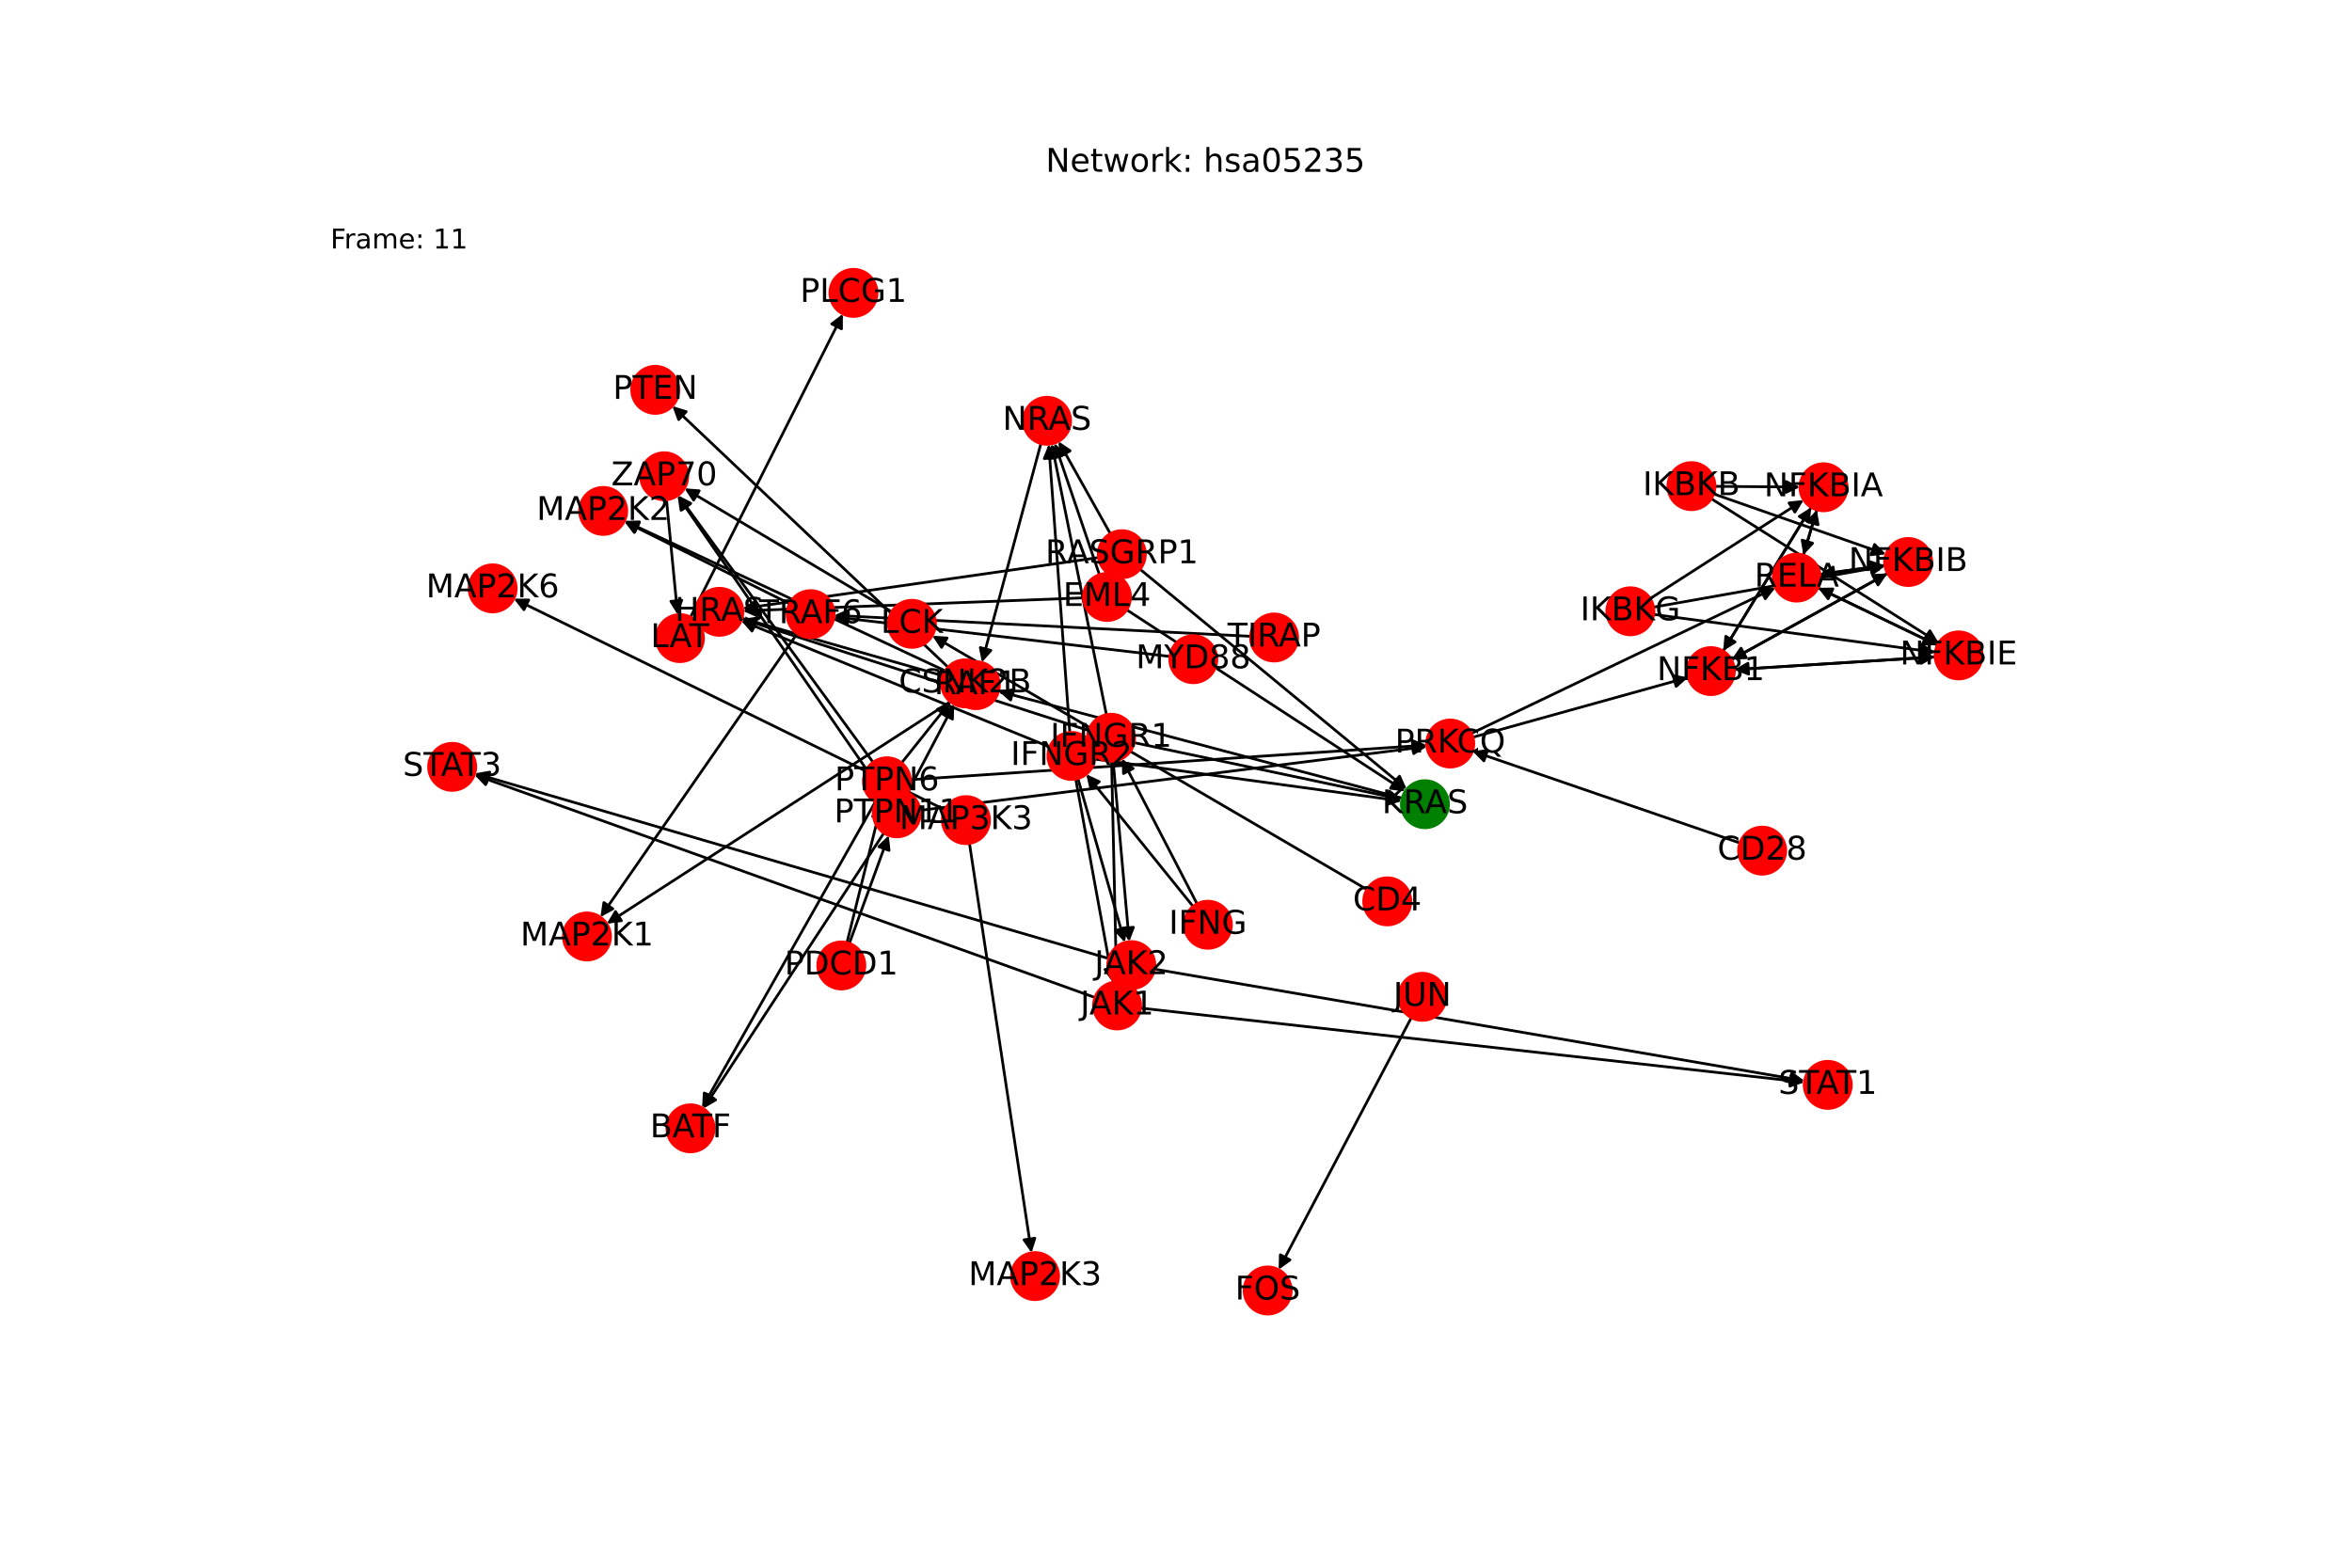 <?xml version="1.0" encoding="utf-8" standalone="no"?>
<!DOCTYPE svg PUBLIC "-//W3C//DTD SVG 1.1//EN"
  "http://www.w3.org/Graphics/SVG/1.1/DTD/svg11.dtd">
<!-- Created with matplotlib (https://matplotlib.org/) -->
<svg height="576pt" version="1.1" viewBox="0 0 864 576" width="864pt" xmlns="http://www.w3.org/2000/svg" xmlns:xlink="http://www.w3.org/1999/xlink">
 <defs>
  <style type="text/css">*{stroke-linecap:butt;stroke-linejoin:round;}</style>
 </defs>
 <g id="figure_1">
  <g id="patch_1">
   <path d="M 0 576 
L 864 576 
L 864 0 
L 0 0 
z
" style="fill:#ffffff;"/>
  </g>
  <g id="axes_1">
   <g id="patch_2">
    <path clip-path="url(#p4f8647237d)" d="M 403.526 204.856 
Q 338.181 214.211 273.942 223.407 
" style="fill:none;stroke:#000000;stroke-linecap:round;"/>
    <path clip-path="url(#p4f8647237d)" d="M 278.185 224.82 
L 273.942 223.407 
L 277.618 220.86 
L 278.185 224.82 
z
" style="stroke:#000000;stroke-linecap:round;"/>
   </g>
   <g id="patch_3">
    <path clip-path="url(#p4f8647237d)" d="M 418.786 209.142 
Q 467.775 249.557 515.901 289.261 
" style="fill:none;stroke:#000000;stroke-linecap:round;"/>
    <path clip-path="url(#p4f8647237d)" d="M 514.089 285.173 
L 515.901 289.261 
L 511.543 288.258 
L 514.089 285.173 
z
" style="stroke:#000000;stroke-linecap:round;"/>
   </g>
   <g id="patch_4">
    <path clip-path="url(#p4f8647237d)" d="M 407.867 196.073 
Q 398.362 179.117 389.403 163.136 
" style="fill:none;stroke:#000000;stroke-linecap:round;"/>
    <path clip-path="url(#p4f8647237d)" d="M 389.614 167.604 
L 389.403 163.136 
L 393.103 165.648 
L 389.614 167.604 
z
" style="stroke:#000000;stroke-linecap:round;"/>
   </g>
   <g id="patch_5">
    <path clip-path="url(#p4f8647237d)" d="M 244.835 183.613 
Q 246.884 204.726 248.826 224.726 
" style="fill:none;stroke:#000000;stroke-linecap:round;"/>
    <path clip-path="url(#p4f8647237d)" d="M 250.43 220.551 
L 248.826 224.726 
L 246.449 220.938 
L 250.43 220.551 
z
" style="stroke:#000000;stroke-linecap:round;"/>
   </g>
   <g id="patch_6">
    <path clip-path="url(#p4f8647237d)" d="M 327.554 224.766 
Q 289.495 202.095 252.397 179.997 
" style="fill:none;stroke:#000000;stroke-linecap:round;"/>
    <path clip-path="url(#p4f8647237d)" d="M 254.81 183.762 
L 252.397 179.997 
L 256.857 180.325 
L 254.81 183.762 
z
" style="stroke:#000000;stroke-linecap:round;"/>
   </g>
   <g id="patch_7">
    <path clip-path="url(#p4f8647237d)" d="M 311.137 346.324 
Q 317.435 320.898 323.464 296.557 
" style="fill:none;stroke:#000000;stroke-linecap:round;"/>
    <path clip-path="url(#p4f8647237d)" d="M 320.561 299.959 
L 323.464 296.557 
L 324.443 300.92 
L 320.561 299.959 
z
" style="stroke:#000000;stroke-linecap:round;"/>
   </g>
   <g id="patch_8">
    <path clip-path="url(#p4f8647237d)" d="M 312.021 346.592 
Q 319.243 326.778 326.081 308.015 
" style="fill:none;stroke:#000000;stroke-linecap:round;"/>
    <path clip-path="url(#p4f8647237d)" d="M 322.832 311.089 
L 326.081 308.015 
L 326.591 312.459 
L 322.832 311.089 
z
" style="stroke:#000000;stroke-linecap:round;"/>
   </g>
   <g id="patch_9">
    <path clip-path="url(#p4f8647237d)" d="M 351.184 256.456 
Q 287.04 297.917 223.834 338.771 
" style="fill:none;stroke:#000000;stroke-linecap:round;"/>
    <path clip-path="url(#p4f8647237d)" d="M 228.279 338.28 
L 223.834 338.771 
L 226.108 334.92 
L 228.279 338.28 
z
" style="stroke:#000000;stroke-linecap:round;"/>
   </g>
   <g id="patch_10">
    <path clip-path="url(#p4f8647237d)" d="M 350.616 248.087 
Q 290.015 219.737 230.427 191.86 
" style="fill:none;stroke:#000000;stroke-linecap:round;"/>
    <path clip-path="url(#p4f8647237d)" d="M 233.203 195.367 
L 230.427 191.86 
L 234.898 191.744 
L 233.203 195.367 
z
" style="stroke:#000000;stroke-linecap:round;"/>
   </g>
   <g id="patch_11">
    <path clip-path="url(#p4f8647237d)" d="M 439.727 332.075 
Q 425.927 305.414 412.641 279.745 
" style="fill:none;stroke:#000000;stroke-linecap:round;"/>
    <path clip-path="url(#p4f8647237d)" d="M 412.703 284.217 
L 412.641 279.745 
L 416.255 282.378 
L 412.703 284.217 
z
" style="stroke:#000000;stroke-linecap:round;"/>
   </g>
   <g id="patch_12">
    <path clip-path="url(#p4f8647237d)" d="M 438.269 333.035 
Q 418.658 308.76 399.75 285.354 
" style="fill:none;stroke:#000000;stroke-linecap:round;"/>
    <path clip-path="url(#p4f8647237d)" d="M 400.708 289.722 
L 399.75 285.354 
L 403.819 287.209 
L 400.708 289.722 
z
" style="stroke:#000000;stroke-linecap:round;"/>
   </g>
   <g id="patch_13">
    <path clip-path="url(#p4f8647237d)" d="M 639.125 309.725 
Q 590.026 292.863 541.984 276.364 
" style="fill:none;stroke:#000000;stroke-linecap:round;"/>
    <path clip-path="url(#p4f8647237d)" d="M 545.117 279.555 
L 541.984 276.364 
L 546.416 275.772 
L 545.117 279.555 
z
" style="stroke:#000000;stroke-linecap:round;"/>
   </g>
   <g id="patch_14">
    <path clip-path="url(#p4f8647237d)" d="M 541.076 270.869 
Q 580.601 259.881 619.049 249.193 
" style="fill:none;stroke:#000000;stroke-linecap:round;"/>
    <path clip-path="url(#p4f8647237d)" d="M 614.66 248.337 
L 619.049 249.193 
L 615.731 252.191 
L 614.66 248.337 
z
" style="stroke:#000000;stroke-linecap:round;"/>
   </g>
   <g id="patch_15">
    <path clip-path="url(#p4f8647237d)" d="M 540.546 269.446 
Q 596.376 242.706 651.197 216.449 
" style="fill:none;stroke:#000000;stroke-linecap:round;"/>
    <path clip-path="url(#p4f8647237d)" d="M 646.725 216.373 
L 651.197 216.449 
L 648.453 219.981 
L 646.725 216.373 
z
" style="stroke:#000000;stroke-linecap:round;"/>
   </g>
   <g id="patch_16">
    <path clip-path="url(#p4f8647237d)" d="M 356.135 309.891 
Q 367.531 385.098 378.759 459.199 
" style="fill:none;stroke:#000000;stroke-linecap:round;"/>
    <path clip-path="url(#p4f8647237d)" d="M 380.137 454.944 
L 378.759 459.199 
L 376.183 455.544 
L 380.137 454.944 
z
" style="stroke:#000000;stroke-linecap:round;"/>
   </g>
   <g id="patch_17">
    <path clip-path="url(#p4f8647237d)" d="M 347.062 297.521 
Q 267.906 258.752 189.754 220.474 
" style="fill:none;stroke:#000000;stroke-linecap:round;"/>
    <path clip-path="url(#p4f8647237d)" d="M 192.467 224.029 
L 189.754 220.474 
L 194.226 220.437 
L 192.467 224.029 
z
" style="stroke:#000000;stroke-linecap:round;"/>
   </g>
   <g id="patch_18">
    <path clip-path="url(#p4f8647237d)" d="M 429.758 241.196 
Q 368.066 233.932 307.485 226.8 
" style="fill:none;stroke:#000000;stroke-linecap:round;"/>
    <path clip-path="url(#p4f8647237d)" d="M 311.223 229.254 
L 307.485 226.8 
L 311.691 225.281 
L 311.223 229.254 
z
" style="stroke:#000000;stroke-linecap:round;"/>
   </g>
   <g id="patch_19">
    <path clip-path="url(#p4f8647237d)" d="M 292.838 232.773 
Q 256.697 284.869 221.192 336.047 
" style="fill:none;stroke:#000000;stroke-linecap:round;"/>
    <path clip-path="url(#p4f8647237d)" d="M 225.116 333.9 
L 221.192 336.047 
L 221.829 331.62 
L 225.116 333.9 
z
" style="stroke:#000000;stroke-linecap:round;"/>
   </g>
   <g id="patch_20">
    <path clip-path="url(#p4f8647237d)" d="M 290.024 221.798 
Q 259.674 206.687 230.325 192.075 
" style="fill:none;stroke:#000000;stroke-linecap:round;"/>
    <path clip-path="url(#p4f8647237d)" d="M 233.014 195.648 
L 230.325 192.075 
L 234.797 192.068 
L 233.014 195.648 
z
" style="stroke:#000000;stroke-linecap:round;"/>
   </g>
   <g id="patch_21">
    <path clip-path="url(#p4f8647237d)" d="M 518.447 373.914 
Q 494.08 420.202 470.233 465.501 
" style="fill:none;stroke:#000000;stroke-linecap:round;"/>
    <path clip-path="url(#p4f8647237d)" d="M 473.866 462.893 
L 470.233 465.501 
L 470.327 461.029 
L 473.866 462.893 
z
" style="stroke:#000000;stroke-linecap:round;"/>
   </g>
   <g id="patch_22">
    <path clip-path="url(#p4f8647237d)" d="M 459.387 233.795 
Q 382.904 229.943 307.537 226.148 
" style="fill:none;stroke:#000000;stroke-linecap:round;"/>
    <path clip-path="url(#p4f8647237d)" d="M 311.432 228.347 
L 307.537 226.148 
L 311.633 224.352 
L 311.432 228.347 
z
" style="stroke:#000000;stroke-linecap:round;"/>
   </g>
   <g id="patch_23">
    <path clip-path="url(#p4f8647237d)" d="M 502.129 326.812 
Q 422.301 280.189 343.439 234.13 
" style="fill:none;stroke:#000000;stroke-linecap:round;"/>
    <path clip-path="url(#p4f8647237d)" d="M 345.884 237.874 
L 343.439 234.13 
L 347.901 234.42 
L 345.884 237.874 
z
" style="stroke:#000000;stroke-linecap:round;"/>
   </g>
   <g id="patch_24">
    <path clip-path="url(#p4f8647237d)" d="M 253.659 226.718 
Q 281.642 171.032 309.122 116.345 
" style="fill:none;stroke:#000000;stroke-linecap:round;"/>
    <path clip-path="url(#p4f8647237d)" d="M 305.539 119.021 
L 309.122 116.345 
L 309.113 120.817 
L 305.539 119.021 
z
" style="stroke:#000000;stroke-linecap:round;"/>
   </g>
   <g id="patch_25">
    <path clip-path="url(#p4f8647237d)" d="M 693.389 210.682 
Q 664.721 226.532 637.03 241.842 
" style="fill:none;stroke:#000000;stroke-linecap:round;"/>
    <path clip-path="url(#p4f8647237d)" d="M 641.499 241.657 
L 637.03 241.842 
L 639.563 238.156 
L 641.499 241.657 
z
" style="stroke:#000000;stroke-linecap:round;"/>
   </g>
   <g id="patch_26">
    <path clip-path="url(#p4f8647237d)" d="M 692.392 207.693 
Q 680.495 209.358 669.705 210.868 
" style="fill:none;stroke:#000000;stroke-linecap:round;"/>
    <path clip-path="url(#p4f8647237d)" d="M 673.944 212.294 
L 669.705 210.868 
L 673.389 208.333 
L 673.944 212.294 
z
" style="stroke:#000000;stroke-linecap:round;"/>
   </g>
   <g id="patch_27">
    <path clip-path="url(#p4f8647237d)" d="M 665.338 186.417 
Q 649.168 212.804 633.581 238.237 
" style="fill:none;stroke:#000000;stroke-linecap:round;"/>
    <path clip-path="url(#p4f8647237d)" d="M 637.377 235.871 
L 633.581 238.237 
L 633.966 233.781 
L 637.377 235.871 
z
" style="stroke:#000000;stroke-linecap:round;"/>
   </g>
   <g id="patch_28">
    <path clip-path="url(#p4f8647237d)" d="M 667.401 187.336 
Q 664.941 195.628 662.799 202.849 
" style="fill:none;stroke:#000000;stroke-linecap:round;"/>
    <path clip-path="url(#p4f8647237d)" d="M 665.854 199.583 
L 662.799 202.849 
L 662.019 198.445 
L 665.854 199.583 
z
" style="stroke:#000000;stroke-linecap:round;"/>
   </g>
   <g id="patch_29">
    <path clip-path="url(#p4f8647237d)" d="M 710.853 241.357 
Q 673.983 243.691 638.229 245.956 
" style="fill:none;stroke:#000000;stroke-linecap:round;"/>
    <path clip-path="url(#p4f8647237d)" d="M 642.347 247.699 
L 638.229 245.956 
L 642.094 243.707 
L 642.347 247.699 
z
" style="stroke:#000000;stroke-linecap:round;"/>
   </g>
   <g id="patch_30">
    <path clip-path="url(#p4f8647237d)" d="M 711.686 237.057 
Q 689.755 226.516 668.831 216.459 
" style="fill:none;stroke:#000000;stroke-linecap:round;"/>
    <path clip-path="url(#p4f8647237d)" d="M 671.57 219.995 
L 668.831 216.459 
L 673.303 216.39 
L 671.57 219.995 
z
" style="stroke:#000000;stroke-linecap:round;"/>
   </g>
   <g id="patch_31">
    <path clip-path="url(#p4f8647237d)" d="M 636.049 242.384 
Q 664.718 226.534 692.408 211.224 
" style="fill:none;stroke:#000000;stroke-linecap:round;"/>
    <path clip-path="url(#p4f8647237d)" d="M 687.94 211.41 
L 692.408 211.224 
L 689.876 214.91 
L 687.94 211.41 
z
" style="stroke:#000000;stroke-linecap:round;"/>
   </g>
   <g id="patch_32">
    <path clip-path="url(#p4f8647237d)" d="M 632.997 239.191 
Q 649.167 212.804 664.754 187.371 
" style="fill:none;stroke:#000000;stroke-linecap:round;"/>
    <path clip-path="url(#p4f8647237d)" d="M 660.958 189.737 
L 664.754 187.371 
L 664.369 191.827 
L 660.958 189.737 
z
" style="stroke:#000000;stroke-linecap:round;"/>
   </g>
   <g id="patch_33">
    <path clip-path="url(#p4f8647237d)" d="M 637.114 246.026 
Q 673.984 243.691 709.738 241.427 
" style="fill:none;stroke:#000000;stroke-linecap:round;"/>
    <path clip-path="url(#p4f8647237d)" d="M 705.619 239.684 
L 709.738 241.427 
L 705.872 243.676 
L 705.619 239.684 
z
" style="stroke:#000000;stroke-linecap:round;"/>
   </g>
   <g id="patch_34">
    <path clip-path="url(#p4f8647237d)" d="M 668.594 211.024 
Q 680.49 209.359 691.28 207.849 
" style="fill:none;stroke:#000000;stroke-linecap:round;"/>
    <path clip-path="url(#p4f8647237d)" d="M 687.041 206.422 
L 691.28 207.849 
L 687.596 210.384 
L 687.041 206.422 
z
" style="stroke:#000000;stroke-linecap:round;"/>
   </g>
   <g id="patch_35">
    <path clip-path="url(#p4f8647237d)" d="M 662.481 203.922 
Q 664.941 195.63 667.082 188.409 
" style="fill:none;stroke:#000000;stroke-linecap:round;"/>
    <path clip-path="url(#p4f8647237d)" d="M 664.027 191.675 
L 667.082 188.409 
L 667.862 192.813 
L 664.027 191.675 
z
" style="stroke:#000000;stroke-linecap:round;"/>
   </g>
   <g id="patch_36">
    <path clip-path="url(#p4f8647237d)" d="M 667.827 215.977 
Q 689.758 226.517 710.682 236.574 
" style="fill:none;stroke:#000000;stroke-linecap:round;"/>
    <path clip-path="url(#p4f8647237d)" d="M 707.943 233.038 
L 710.682 236.574 
L 706.21 236.644 
L 707.943 233.038 
z
" style="stroke:#000000;stroke-linecap:round;"/>
   </g>
   <g id="patch_37">
    <path clip-path="url(#p4f8647237d)" d="M 629.514 181.478 
Q 661.152 192.554 691.734 203.261 
" style="fill:none;stroke:#000000;stroke-linecap:round;"/>
    <path clip-path="url(#p4f8647237d)" d="M 688.62 200.051 
L 691.734 203.261 
L 687.298 203.827 
L 688.62 200.051 
z
" style="stroke:#000000;stroke-linecap:round;"/>
   </g>
   <g id="patch_38">
    <path clip-path="url(#p4f8647237d)" d="M 630.005 178.692 
Q 645.606 178.826 660.089 178.95 
" style="fill:none;stroke:#000000;stroke-linecap:round;"/>
    <path clip-path="url(#p4f8647237d)" d="M 656.107 176.916 
L 660.089 178.95 
L 656.072 180.916 
L 656.107 176.916 
z
" style="stroke:#000000;stroke-linecap:round;"/>
   </g>
   <g id="patch_39">
    <path clip-path="url(#p4f8647237d)" d="M 628.66 183.254 
Q 670.419 209.714 711.234 235.576 
" style="fill:none;stroke:#000000;stroke-linecap:round;"/>
    <path clip-path="url(#p4f8647237d)" d="M 708.926 231.745 
L 711.234 235.576 
L 706.785 235.124 
L 708.926 231.745 
z
" style="stroke:#000000;stroke-linecap:round;"/>
   </g>
   <g id="patch_40">
    <path clip-path="url(#p4f8647237d)" d="M 607.439 223.087 
Q 649.94 215.546 691.34 208.201 
" style="fill:none;stroke:#000000;stroke-linecap:round;"/>
    <path clip-path="url(#p4f8647237d)" d="M 687.052 206.93 
L 691.34 208.201 
L 687.751 210.869 
L 687.052 206.93 
z
" style="stroke:#000000;stroke-linecap:round;"/>
   </g>
   <g id="patch_41">
    <path clip-path="url(#p4f8647237d)" d="M 606.2 219.921 
Q 634.389 201.817 661.637 184.318 
" style="fill:none;stroke:#000000;stroke-linecap:round;"/>
    <path clip-path="url(#p4f8647237d)" d="M 657.19 184.796 
L 661.637 184.318 
L 659.352 188.162 
L 657.19 184.796 
z
" style="stroke:#000000;stroke-linecap:round;"/>
   </g>
   <g id="patch_42">
    <path clip-path="url(#p4f8647237d)" d="M 607.499 225.754 
Q 659.206 232.705 709.804 239.507 
" style="fill:none;stroke:#000000;stroke-linecap:round;"/>
    <path clip-path="url(#p4f8647237d)" d="M 706.106 236.992 
L 709.804 239.507 
L 705.573 240.956 
L 706.106 236.992 
z
" style="stroke:#000000;stroke-linecap:round;"/>
   </g>
   <g id="patch_43">
    <path clip-path="url(#p4f8647237d)" d="M 272.591 227.176 
Q 311.361 238.274 349.057 249.064 
" style="fill:none;stroke:#000000;stroke-linecap:round;"/>
    <path clip-path="url(#p4f8647237d)" d="M 345.762 246.041 
L 349.057 249.064 
L 344.661 249.886 
L 345.762 246.041 
z
" style="stroke:#000000;stroke-linecap:round;"/>
   </g>
   <g id="patch_44">
    <path clip-path="url(#p4f8647237d)" d="M 515.072 293.264 
Q 440.949 273.618 367.907 254.259 
" style="fill:none;stroke:#000000;stroke-linecap:round;"/>
    <path clip-path="url(#p4f8647237d)" d="M 371.261 257.217 
L 367.907 254.259 
L 372.286 253.351 
L 371.261 257.217 
z
" style="stroke:#000000;stroke-linecap:round;"/>
   </g>
   <g id="patch_45">
    <path clip-path="url(#p4f8647237d)" d="M 382.368 162.97 
Q 371.539 203.18 361.001 242.311 
" style="fill:none;stroke:#000000;stroke-linecap:round;"/>
    <path clip-path="url(#p4f8647237d)" d="M 363.972 238.969 
L 361.001 242.311 
L 360.11 237.928 
L 363.972 238.969 
z
" style="stroke:#000000;stroke-linecap:round;"/>
   </g>
   <g id="patch_46">
    <path clip-path="url(#p4f8647237d)" d="M 321.549 294.599 
Q 289.732 350.814 258.465 406.055 
" style="fill:none;stroke:#000000;stroke-linecap:round;"/>
    <path clip-path="url(#p4f8647237d)" d="M 262.176 403.559 
L 258.465 406.055 
L 258.695 401.589 
L 262.176 403.559 
z
" style="stroke:#000000;stroke-linecap:round;"/>
   </g>
   <g id="patch_47">
    <path clip-path="url(#p4f8647237d)" d="M 334.457 286.482 
Q 429.274 280.125 522.975 273.842 
" style="fill:none;stroke:#000000;stroke-linecap:round;"/>
    <path clip-path="url(#p4f8647237d)" d="M 518.85 272.114 
L 522.975 273.842 
L 519.118 276.105 
L 518.85 272.114 
z
" style="stroke:#000000;stroke-linecap:round;"/>
   </g>
   <g id="patch_48">
    <path clip-path="url(#p4f8647237d)" d="M 320.709 280.068 
Q 284.907 231.028 249.763 182.89 
" style="fill:none;stroke:#000000;stroke-linecap:round;"/>
    <path clip-path="url(#p4f8647237d)" d="M 250.506 187.3 
L 249.763 182.89 
L 253.737 184.942 
L 250.506 187.3 
z
" style="stroke:#000000;stroke-linecap:round;"/>
   </g>
   <g id="patch_49">
    <path clip-path="url(#p4f8647237d)" d="M 331.217 280.292 
Q 340.169 269.074 348.424 258.73 
" style="fill:none;stroke:#000000;stroke-linecap:round;"/>
    <path clip-path="url(#p4f8647237d)" d="M 344.366 260.609 
L 348.424 258.73 
L 347.492 263.104 
L 344.366 260.609 
z
" style="stroke:#000000;stroke-linecap:round;"/>
   </g>
   <g id="patch_50">
    <path clip-path="url(#p4f8647237d)" d="M 324.686 306.073 
Q 291.54 356.696 259.006 406.383 
" style="fill:none;stroke:#000000;stroke-linecap:round;"/>
    <path clip-path="url(#p4f8647237d)" d="M 262.87 404.132 
L 259.006 406.383 
L 259.523 401.941 
L 262.87 404.132 
z
" style="stroke:#000000;stroke-linecap:round;"/>
   </g>
   <g id="patch_51">
    <path clip-path="url(#p4f8647237d)" d="M 338.02 297.745 
Q 431.082 286.008 523.036 274.411 
" style="fill:none;stroke:#000000;stroke-linecap:round;"/>
    <path clip-path="url(#p4f8647237d)" d="M 518.817 272.927 
L 523.036 274.411 
L 519.318 276.896 
L 518.817 272.927 
z
" style="stroke:#000000;stroke-linecap:round;"/>
   </g>
   <g id="patch_52">
    <path clip-path="url(#p4f8647237d)" d="M 324.51 291.697 
Q 286.712 236.909 249.549 183.041 
" style="fill:none;stroke:#000000;stroke-linecap:round;"/>
    <path clip-path="url(#p4f8647237d)" d="M 250.175 187.469 
L 249.549 183.041 
L 253.467 185.197 
L 250.175 187.469 
z
" style="stroke:#000000;stroke-linecap:round;"/>
   </g>
   <g id="patch_53">
    <path clip-path="url(#p4f8647237d)" d="M 333.459 291.162 
Q 341.978 274.956 349.976 259.739 
" style="fill:none;stroke:#000000;stroke-linecap:round;"/>
    <path clip-path="url(#p4f8647237d)" d="M 346.344 262.349 
L 349.976 259.739 
L 349.885 264.21 
L 346.344 262.349 
z
" style="stroke:#000000;stroke-linecap:round;"/>
   </g>
   <g id="patch_54">
    <path clip-path="url(#p4f8647237d)" d="M 399.904 268.412 
Q 336.205 247.928 273.569 227.785 
" style="fill:none;stroke:#000000;stroke-linecap:round;"/>
    <path clip-path="url(#p4f8647237d)" d="M 276.765 230.914 
L 273.569 227.785 
L 277.989 227.106 
L 276.765 230.914 
z
" style="stroke:#000000;stroke-linecap:round;"/>
   </g>
   <g id="patch_55">
    <path clip-path="url(#p4f8647237d)" d="M 416.615 272.856 
Q 465.792 283.272 513.875 293.456 
" style="fill:none;stroke:#000000;stroke-linecap:round;"/>
    <path clip-path="url(#p4f8647237d)" d="M 510.377 290.671 
L 513.875 293.456 
L 509.548 294.584 
L 510.377 290.671 
z
" style="stroke:#000000;stroke-linecap:round;"/>
   </g>
   <g id="patch_56">
    <path clip-path="url(#p4f8647237d)" d="M 406.431 262.572 
Q 396.384 212.835 386.557 164.193 
" style="fill:none;stroke:#000000;stroke-linecap:round;"/>
    <path clip-path="url(#p4f8647237d)" d="M 385.389 168.51 
L 386.557 164.193 
L 389.31 167.718 
L 385.389 168.51 
z
" style="stroke:#000000;stroke-linecap:round;"/>
   </g>
   <g id="patch_57">
    <path clip-path="url(#p4f8647237d)" d="M 408.341 279.722 
Q 409.255 320.243 410.143 359.646 
" style="fill:none;stroke:#000000;stroke-linecap:round;"/>
    <path clip-path="url(#p4f8647237d)" d="M 412.052 355.602 
L 410.143 359.646 
L 408.053 355.692 
L 412.052 355.602 
z
" style="stroke:#000000;stroke-linecap:round;"/>
   </g>
   <g id="patch_58">
    <path clip-path="url(#p4f8647237d)" d="M 408.914 279.688 
Q 411.864 312.833 414.714 344.865 
" style="fill:none;stroke:#000000;stroke-linecap:round;"/>
    <path clip-path="url(#p4f8647237d)" d="M 416.352 340.704 
L 414.714 344.865 
L 412.367 341.058 
L 416.352 340.704 
z
" style="stroke:#000000;stroke-linecap:round;"/>
   </g>
   <g id="patch_59">
    <path clip-path="url(#p4f8647237d)" d="M 385.587 274.463 
Q 328.933 251.269 273.314 228.498 
" style="fill:none;stroke:#000000;stroke-linecap:round;"/>
    <path clip-path="url(#p4f8647237d)" d="M 276.258 231.865 
L 273.314 228.498 
L 277.773 228.163 
L 276.258 231.865 
z
" style="stroke:#000000;stroke-linecap:round;"/>
   </g>
   <g id="patch_60">
    <path clip-path="url(#p4f8647237d)" d="M 402.182 278.917 
Q 458.521 286.613 513.753 294.159 
" style="fill:none;stroke:#000000;stroke-linecap:round;"/>
    <path clip-path="url(#p4f8647237d)" d="M 510.06 291.636 
L 513.753 294.159 
L 509.519 295.599 
L 510.06 291.636 
z
" style="stroke:#000000;stroke-linecap:round;"/>
   </g>
   <g id="patch_61">
    <path clip-path="url(#p4f8647237d)" d="M 392.973 269.106 
Q 389.112 216.173 385.332 164.356 
" style="fill:none;stroke:#000000;stroke-linecap:round;"/>
    <path clip-path="url(#p4f8647237d)" d="M 383.628 168.491 
L 385.332 164.356 
L 387.618 168.2 
L 383.628 168.491 
z
" style="stroke:#000000;stroke-linecap:round;"/>
   </g>
   <g id="patch_62">
    <path clip-path="url(#p4f8647237d)" d="M 395.161 286.264 
Q 401.983 323.583 408.605 359.803 
" style="fill:none;stroke:#000000;stroke-linecap:round;"/>
    <path clip-path="url(#p4f8647237d)" d="M 409.853 355.508 
L 408.605 359.803 
L 405.918 356.228 
L 409.853 355.508 
z
" style="stroke:#000000;stroke-linecap:round;"/>
   </g>
   <g id="patch_63">
    <path clip-path="url(#p4f8647237d)" d="M 395.984 286.072 
Q 404.592 316.176 412.892 345.204 
" style="fill:none;stroke:#000000;stroke-linecap:round;"/>
    <path clip-path="url(#p4f8647237d)" d="M 413.716 340.808 
L 412.892 345.204 
L 409.87 341.908 
L 413.716 340.808 
z
" style="stroke:#000000;stroke-linecap:round;"/>
   </g>
   <g id="patch_64">
    <path clip-path="url(#p4f8647237d)" d="M 418.971 370.384 
Q 540.891 384.01 661.7 397.512 
" style="fill:none;stroke:#000000;stroke-linecap:round;"/>
    <path clip-path="url(#p4f8647237d)" d="M 657.947 395.08 
L 661.7 397.512 
L 657.502 399.055 
L 657.947 395.08 
z
" style="stroke:#000000;stroke-linecap:round;"/>
   </g>
   <g id="patch_65">
    <path clip-path="url(#p4f8647237d)" d="M 402.212 366.496 
Q 288.235 325.588 175.311 285.057 
" style="fill:none;stroke:#000000;stroke-linecap:round;"/>
    <path clip-path="url(#p4f8647237d)" d="M 178.4 288.291 
L 175.311 285.057 
L 179.751 284.526 
L 178.4 288.291 
z
" style="stroke:#000000;stroke-linecap:round;"/>
   </g>
   <g id="patch_66">
    <path clip-path="url(#p4f8647237d)" d="M 424.119 356.075 
Q 543.503 376.603 661.786 396.942 
" style="fill:none;stroke:#000000;stroke-linecap:round;"/>
    <path clip-path="url(#p4f8647237d)" d="M 658.183 394.293 
L 661.786 396.942 
L 657.505 398.235 
L 658.183 394.293 
z
" style="stroke:#000000;stroke-linecap:round;"/>
   </g>
   <g id="patch_67">
    <path clip-path="url(#p4f8647237d)" d="M 407.271 352.181 
Q 290.845 318.181 175.492 284.494 
" style="fill:none;stroke:#000000;stroke-linecap:round;"/>
    <path clip-path="url(#p4f8647237d)" d="M 178.771 287.535 
L 175.492 284.494 
L 179.892 283.696 
L 178.771 287.535 
z
" style="stroke:#000000;stroke-linecap:round;"/>
   </g>
   <g id="patch_68">
    <path clip-path="url(#p4f8647237d)" d="M 348.24 245.132 
Q 297.611 197.161 247.794 149.96 
" style="fill:none;stroke:#000000;stroke-linecap:round;"/>
    <path clip-path="url(#p4f8647237d)" d="M 249.322 154.163 
L 247.794 149.96 
L 252.074 151.259 
L 249.322 154.163 
z
" style="stroke:#000000;stroke-linecap:round;"/>
   </g>
   <g id="patch_69">
    <path clip-path="url(#p4f8647237d)" d="M 397.999 219.667 
Q 335.459 222.064 274.037 224.418 
" style="fill:none;stroke:#000000;stroke-linecap:round;"/>
    <path clip-path="url(#p4f8647237d)" d="M 278.11 226.263 
L 274.037 224.418 
L 277.957 222.266 
L 278.11 226.263 
z
" style="stroke:#000000;stroke-linecap:round;"/>
   </g>
   <g id="patch_70">
    <path clip-path="url(#p4f8647237d)" d="M 413.903 224.064 
Q 465.044 257.407 515.248 290.14 
" style="fill:none;stroke:#000000;stroke-linecap:round;"/>
    <path clip-path="url(#p4f8647237d)" d="M 512.99 286.28 
L 515.248 290.14 
L 510.805 289.631 
L 512.99 286.28 
z
" style="stroke:#000000;stroke-linecap:round;"/>
   </g>
   <g id="patch_71">
    <path clip-path="url(#p4f8647237d)" d="M 403.86 211.137 
Q 395.636 186.973 387.772 163.866 
" style="fill:none;stroke:#000000;stroke-linecap:round;"/>
    <path clip-path="url(#p4f8647237d)" d="M 387.168 168.297 
L 387.772 163.866 
L 390.954 167.009 
L 387.168 168.297 
z
" style="stroke:#000000;stroke-linecap:round;"/>
   </g>
   <g id="PathCollection_1">
    <defs>
     <path d="M 0 8.66 
C 2.297 8.66 4.5 7.748 6.124 6.124 
C 7.748 4.5 8.66 2.297 8.66 -0 
C 8.66 -2.297 7.748 -4.5 6.124 -6.124 
C 4.5 -7.748 2.297 -8.66 0 -8.66 
C -2.297 -8.66 -4.5 -7.748 -6.124 -6.124 
C -7.748 -4.5 -8.66 -2.297 -8.66 0 
C -8.66 2.297 -7.748 4.5 -6.124 6.124 
C -4.5 7.748 -2.297 8.66 0 8.66 
z
" id="C0_0_1b03f7a5de"/>
    </defs>
    <g clip-path="url(#p4f8647237d)">
     <use style="fill:#ff0000;stroke:#ff0000;" x="412.103" xlink:href="#C0_0_1b03f7a5de" y="203.628"/>
    </g>
    <g clip-path="url(#p4f8647237d)">
     <use style="fill:#ff0000;stroke:#ff0000;" x="313.513" xlink:href="#C0_0_1b03f7a5de" y="107.607"/>
    </g>
    <g clip-path="url(#p4f8647237d)">
     <use style="fill:#ff0000;stroke:#ff0000;" x="243.998" xlink:href="#C0_0_1b03f7a5de" y="174.994"/>
    </g>
    <g clip-path="url(#p4f8647237d)">
     <use style="fill:#ff0000;stroke:#ff0000;" x="334.993" xlink:href="#C0_0_1b03f7a5de" y="229.198"/>
    </g>
    <g clip-path="url(#p4f8647237d)">
     <use style="fill:#ff0000;stroke:#ff0000;" x="309.055" xlink:href="#C0_0_1b03f7a5de" y="354.729"/>
    </g>
    <g clip-path="url(#p4f8647237d)">
     <use style="fill:#ff0000;stroke:#ff0000;" x="358.457" xlink:href="#C0_0_1b03f7a5de" y="251.755"/>
    </g>
    <g clip-path="url(#p4f8647237d)">
     <use style="fill:#ff0000;stroke:#ff0000;" x="443.71" xlink:href="#C0_0_1b03f7a5de" y="339.77"/>
    </g>
    <g clip-path="url(#p4f8647237d)">
     <use style="fill:#ff0000;stroke:#ff0000;" x="647.318" xlink:href="#C0_0_1b03f7a5de" y="312.539"/>
    </g>
    <g clip-path="url(#p4f8647237d)">
     <use style="fill:#ff0000;stroke:#ff0000;" x="532.735" xlink:href="#C0_0_1b03f7a5de" y="273.188"/>
    </g>
    <g clip-path="url(#p4f8647237d)">
     <use style="fill:#ff0000;stroke:#ff0000;" x="253.647" xlink:href="#C0_0_1b03f7a5de" y="414.566"/>
    </g>
    <g clip-path="url(#p4f8647237d)">
     <use style="fill:#ff0000;stroke:#ff0000;" x="354.838" xlink:href="#C0_0_1b03f7a5de" y="301.33"/>
    </g>
    <g clip-path="url(#p4f8647237d)">
     <use style="fill:#ff0000;stroke:#ff0000;" x="380.224" xlink:href="#C0_0_1b03f7a5de" y="468.867"/>
    </g>
    <g clip-path="url(#p4f8647237d)">
     <use style="fill:#ff0000;stroke:#ff0000;" x="180.972" xlink:href="#C0_0_1b03f7a5de" y="216.173"/>
    </g>
    <g clip-path="url(#p4f8647237d)">
     <use style="fill:#ff0000;stroke:#ff0000;" x="240.698" xlink:href="#C0_0_1b03f7a5de" y="143.236"/>
    </g>
    <g clip-path="url(#p4f8647237d)">
     <use style="fill:#ff0000;stroke:#ff0000;" x="438.36" xlink:href="#C0_0_1b03f7a5de" y="242.208"/>
    </g>
    <g clip-path="url(#p4f8647237d)">
     <use style="fill:#ff0000;stroke:#ff0000;" x="297.775" xlink:href="#C0_0_1b03f7a5de" y="225.657"/>
    </g>
    <g clip-path="url(#p4f8647237d)">
     <use style="fill:#ff0000;stroke:#ff0000;" x="522.481" xlink:href="#C0_0_1b03f7a5de" y="366.252"/>
    </g>
    <g clip-path="url(#p4f8647237d)">
     <use style="fill:#ff0000;stroke:#ff0000;" x="468.036" xlink:href="#C0_0_1b03f7a5de" y="234.23"/>
    </g>
    <g clip-path="url(#p4f8647237d)">
     <use style="fill:#ff0000;stroke:#ff0000;" x="509.608" xlink:href="#C0_0_1b03f7a5de" y="331.18"/>
    </g>
    <g clip-path="url(#p4f8647237d)">
     <use style="fill:#ff0000;stroke:#ff0000;" x="249.771" xlink:href="#C0_0_1b03f7a5de" y="234.456"/>
    </g>
    <g clip-path="url(#p4f8647237d)">
     <use style="fill:#ff0000;stroke:#ff0000;" x="700.967" xlink:href="#C0_0_1b03f7a5de" y="206.493"/>
    </g>
    <g clip-path="url(#p4f8647237d)">
     <use style="fill:#ff0000;stroke:#ff0000;" x="669.863" xlink:href="#C0_0_1b03f7a5de" y="179.034"/>
    </g>
    <g clip-path="url(#p4f8647237d)">
     <use style="fill:#ff0000;stroke:#ff0000;" x="719.494" xlink:href="#C0_0_1b03f7a5de" y="240.809"/>
    </g>
    <g clip-path="url(#p4f8647237d)">
     <use style="fill:#ff0000;stroke:#ff0000;" x="628.472" xlink:href="#C0_0_1b03f7a5de" y="246.574"/>
    </g>
    <g clip-path="url(#p4f8647237d)">
     <use style="fill:#ff0000;stroke:#ff0000;" x="660.019" xlink:href="#C0_0_1b03f7a5de" y="212.224"/>
    </g>
    <g clip-path="url(#p4f8647237d)">
     <use style="fill:#ff0000;stroke:#ff0000;" x="621.342" xlink:href="#C0_0_1b03f7a5de" y="178.617"/>
    </g>
    <g clip-path="url(#p4f8647237d)">
     <use style="fill:#ff0000;stroke:#ff0000;" x="598.914" xlink:href="#C0_0_1b03f7a5de" y="224.6"/>
    </g>
    <g clip-path="url(#p4f8647237d)">
     <use style="fill:#ff0000;stroke:#ff0000;" x="264.263" xlink:href="#C0_0_1b03f7a5de" y="224.793"/>
    </g>
    <g clip-path="url(#p4f8647237d)">
     <use style="fill:#008000;stroke:#008000;" x="523.442" xlink:href="#C0_0_1b03f7a5de" y="295.482"/>
    </g>
    <g clip-path="url(#p4f8647237d)">
     <use style="fill:#ff0000;stroke:#ff0000;" x="384.621" xlink:href="#C0_0_1b03f7a5de" y="154.606"/>
    </g>
    <g clip-path="url(#p4f8647237d)">
     <use style="fill:#ff0000;stroke:#ff0000;" x="465.678" xlink:href="#C0_0_1b03f7a5de" y="474.153"/>
    </g>
    <g clip-path="url(#p4f8647237d)">
     <use style="fill:#ff0000;stroke:#ff0000;" x="325.815" xlink:href="#C0_0_1b03f7a5de" y="287.062"/>
    </g>
    <g clip-path="url(#p4f8647237d)">
     <use style="fill:#ff0000;stroke:#ff0000;" x="329.43" xlink:href="#C0_0_1b03f7a5de" y="298.829"/>
    </g>
    <g clip-path="url(#p4f8647237d)">
     <use style="fill:#ff0000;stroke:#ff0000;" x="215.618" xlink:href="#C0_0_1b03f7a5de" y="344.082"/>
    </g>
    <g clip-path="url(#p4f8647237d)">
     <use style="fill:#ff0000;stroke:#ff0000;" x="221.574" xlink:href="#C0_0_1b03f7a5de" y="187.719"/>
    </g>
    <g clip-path="url(#p4f8647237d)">
     <use style="fill:#ff0000;stroke:#ff0000;" x="408.146" xlink:href="#C0_0_1b03f7a5de" y="271.063"/>
    </g>
    <g clip-path="url(#p4f8647237d)">
     <use style="fill:#ff0000;stroke:#ff0000;" x="393.603" xlink:href="#C0_0_1b03f7a5de" y="277.745"/>
    </g>
    <g clip-path="url(#p4f8647237d)">
     <use style="fill:#ff0000;stroke:#ff0000;" x="410.363" xlink:href="#C0_0_1b03f7a5de" y="369.422"/>
    </g>
    <g clip-path="url(#p4f8647237d)">
     <use style="fill:#ff0000;stroke:#ff0000;" x="415.581" xlink:href="#C0_0_1b03f7a5de" y="354.607"/>
    </g>
    <g clip-path="url(#p4f8647237d)">
     <use style="fill:#ff0000;stroke:#ff0000;" x="671.42" xlink:href="#C0_0_1b03f7a5de" y="398.598"/>
    </g>
    <g clip-path="url(#p4f8647237d)">
     <use style="fill:#ff0000;stroke:#ff0000;" x="166.106" xlink:href="#C0_0_1b03f7a5de" y="281.753"/>
    </g>
    <g clip-path="url(#p4f8647237d)">
     <use style="fill:#ff0000;stroke:#ff0000;" x="354.524" xlink:href="#C0_0_1b03f7a5de" y="251.086"/>
    </g>
    <g clip-path="url(#p4f8647237d)">
     <use style="fill:#ff0000;stroke:#ff0000;" x="406.65" xlink:href="#C0_0_1b03f7a5de" y="219.335"/>
    </g>
   </g>
   <g id="text_1">
    <g clip-path="url(#p4f8647237d)">
     <!-- RASGRP1 -->
     <g transform="translate(384.007 206.939)scale(0.12 -0.12)">
      <defs>
       <path d="M 44.391 34.188 
Q 47.562 33.109 50.562 29.594 
Q 53.562 26.078 56.594 19.922 
L 66.609 0 
L 56 0 
L 46.688 18.703 
Q 43.062 26.031 39.672 28.422 
Q 36.281 30.812 30.422 30.812 
L 19.672 30.812 
L 19.672 0 
L 9.812 0 
L 9.812 72.906 
L 32.078 72.906 
Q 44.578 72.906 50.734 67.672 
Q 56.891 62.453 56.891 51.906 
Q 56.891 45.016 53.688 40.469 
Q 50.484 35.938 44.391 34.188 
z
M 19.672 64.797 
L 19.672 38.922 
L 32.078 38.922 
Q 39.203 38.922 42.844 42.219 
Q 46.484 45.516 46.484 51.906 
Q 46.484 58.297 42.844 61.547 
Q 39.203 64.797 32.078 64.797 
z
" id="DejaVuSans-82"/>
       <path d="M 34.188 63.188 
L 20.797 26.906 
L 47.609 26.906 
z
M 28.609 72.906 
L 39.797 72.906 
L 67.578 0 
L 57.328 0 
L 50.688 18.703 
L 17.828 18.703 
L 11.188 0 
L 0.781 0 
z
" id="DejaVuSans-65"/>
       <path d="M 53.516 70.516 
L 53.516 60.891 
Q 47.906 63.578 42.922 64.891 
Q 37.938 66.219 33.297 66.219 
Q 25.25 66.219 20.875 63.094 
Q 16.5 59.969 16.5 54.203 
Q 16.5 49.359 19.406 46.891 
Q 22.312 44.438 30.422 42.922 
L 36.375 41.703 
Q 47.406 39.594 52.656 34.297 
Q 57.906 29 57.906 20.125 
Q 57.906 9.516 50.797 4.047 
Q 43.703 -1.422 29.984 -1.422 
Q 24.812 -1.422 18.969 -0.25 
Q 13.141 0.922 6.891 3.219 
L 6.891 13.375 
Q 12.891 10.016 18.656 8.297 
Q 24.422 6.594 29.984 6.594 
Q 38.422 6.594 43.016 9.906 
Q 47.609 13.234 47.609 19.391 
Q 47.609 24.75 44.312 27.781 
Q 41.016 30.812 33.5 32.328 
L 27.484 33.5 
Q 16.453 35.688 11.516 40.375 
Q 6.594 45.062 6.594 53.422 
Q 6.594 63.094 13.406 68.656 
Q 20.219 74.219 32.172 74.219 
Q 37.312 74.219 42.625 73.281 
Q 47.953 72.359 53.516 70.516 
z
" id="DejaVuSans-83"/>
       <path d="M 59.516 10.406 
L 59.516 29.984 
L 43.406 29.984 
L 43.406 38.094 
L 69.281 38.094 
L 69.281 6.781 
Q 63.578 2.734 56.688 0.656 
Q 49.812 -1.422 42 -1.422 
Q 24.906 -1.422 15.25 8.562 
Q 5.609 18.562 5.609 36.375 
Q 5.609 54.25 15.25 64.234 
Q 24.906 74.219 42 74.219 
Q 49.125 74.219 55.547 72.453 
Q 61.969 70.703 67.391 67.281 
L 67.391 56.781 
Q 61.922 61.422 55.766 63.766 
Q 49.609 66.109 42.828 66.109 
Q 29.438 66.109 22.719 58.641 
Q 16.016 51.172 16.016 36.375 
Q 16.016 21.625 22.719 14.156 
Q 29.438 6.688 42.828 6.688 
Q 48.047 6.688 52.141 7.594 
Q 56.25 8.5 59.516 10.406 
z
" id="DejaVuSans-71"/>
       <path d="M 19.672 64.797 
L 19.672 37.406 
L 32.078 37.406 
Q 38.969 37.406 42.719 40.969 
Q 46.484 44.531 46.484 51.125 
Q 46.484 57.672 42.719 61.234 
Q 38.969 64.797 32.078 64.797 
z
M 9.812 72.906 
L 32.078 72.906 
Q 44.344 72.906 50.609 67.359 
Q 56.891 61.812 56.891 51.125 
Q 56.891 40.328 50.609 34.812 
Q 44.344 29.297 32.078 29.297 
L 19.672 29.297 
L 19.672 0 
L 9.812 0 
z
" id="DejaVuSans-80"/>
       <path d="M 12.406 8.297 
L 28.516 8.297 
L 28.516 63.922 
L 10.984 60.406 
L 10.984 69.391 
L 28.422 72.906 
L 38.281 72.906 
L 38.281 8.297 
L 54.391 8.297 
L 54.391 0 
L 12.406 0 
z
" id="DejaVuSans-49"/>
      </defs>
      <use xlink:href="#DejaVuSans-82"/>
      <use x="65.482" xlink:href="#DejaVuSans-65"/>
      <use x="133.891" xlink:href="#DejaVuSans-83"/>
      <use x="197.367" xlink:href="#DejaVuSans-71"/>
      <use x="274.857" xlink:href="#DejaVuSans-82"/>
      <use x="344.34" xlink:href="#DejaVuSans-80"/>
      <use x="404.643" xlink:href="#DejaVuSans-49"/>
     </g>
    </g>
   </g>
   <g id="text_2">
    <g clip-path="url(#p4f8647237d)">
     <!-- PLCG1 -->
     <g transform="translate(293.896 110.919)scale(0.12 -0.12)">
      <defs>
       <path d="M 9.812 72.906 
L 19.672 72.906 
L 19.672 8.297 
L 55.172 8.297 
L 55.172 0 
L 9.812 0 
z
" id="DejaVuSans-76"/>
       <path d="M 64.406 67.281 
L 64.406 56.891 
Q 59.422 61.531 53.781 63.812 
Q 48.141 66.109 41.797 66.109 
Q 29.297 66.109 22.656 58.469 
Q 16.016 50.828 16.016 36.375 
Q 16.016 21.969 22.656 14.328 
Q 29.297 6.688 41.797 6.688 
Q 48.141 6.688 53.781 8.984 
Q 59.422 11.281 64.406 15.922 
L 64.406 5.609 
Q 59.234 2.094 53.438 0.328 
Q 47.656 -1.422 41.219 -1.422 
Q 24.656 -1.422 15.125 8.703 
Q 5.609 18.844 5.609 36.375 
Q 5.609 53.953 15.125 64.078 
Q 24.656 74.219 41.219 74.219 
Q 47.75 74.219 53.531 72.484 
Q 59.328 70.75 64.406 67.281 
z
" id="DejaVuSans-67"/>
      </defs>
      <use xlink:href="#DejaVuSans-80"/>
      <use x="60.303" xlink:href="#DejaVuSans-76"/>
      <use x="116.016" xlink:href="#DejaVuSans-67"/>
      <use x="185.84" xlink:href="#DejaVuSans-71"/>
      <use x="263.33" xlink:href="#DejaVuSans-49"/>
     </g>
    </g>
   </g>
   <g id="text_3">
    <g clip-path="url(#p4f8647237d)">
     <!-- ZAP70 -->
     <g transform="translate(224.531 178.305)scale(0.12 -0.12)">
      <defs>
       <path d="M 5.609 72.906 
L 62.891 72.906 
L 62.891 65.375 
L 16.797 8.297 
L 64.016 8.297 
L 64.016 0 
L 4.5 0 
L 4.5 7.516 
L 50.594 64.594 
L 5.609 64.594 
z
" id="DejaVuSans-90"/>
       <path d="M 8.203 72.906 
L 55.078 72.906 
L 55.078 68.703 
L 28.609 0 
L 18.312 0 
L 43.219 64.594 
L 8.203 64.594 
z
" id="DejaVuSans-55"/>
       <path d="M 31.781 66.406 
Q 24.172 66.406 20.328 58.906 
Q 16.5 51.422 16.5 36.375 
Q 16.5 21.391 20.328 13.891 
Q 24.172 6.391 31.781 6.391 
Q 39.453 6.391 43.281 13.891 
Q 47.125 21.391 47.125 36.375 
Q 47.125 51.422 43.281 58.906 
Q 39.453 66.406 31.781 66.406 
z
M 31.781 74.219 
Q 44.047 74.219 50.516 64.516 
Q 56.984 54.828 56.984 36.375 
Q 56.984 17.969 50.516 8.266 
Q 44.047 -1.422 31.781 -1.422 
Q 19.531 -1.422 13.062 8.266 
Q 6.594 17.969 6.594 36.375 
Q 6.594 54.828 13.062 64.516 
Q 19.531 74.219 31.781 74.219 
z
" id="DejaVuSans-48"/>
      </defs>
      <use xlink:href="#DejaVuSans-90"/>
      <use x="68.506" xlink:href="#DejaVuSans-65"/>
      <use x="136.914" xlink:href="#DejaVuSans-80"/>
      <use x="197.217" xlink:href="#DejaVuSans-55"/>
      <use x="260.84" xlink:href="#DejaVuSans-48"/>
     </g>
    </g>
   </g>
   <g id="text_4">
    <g clip-path="url(#p4f8647237d)">
     <!-- LCK -->
     <g transform="translate(323.526 232.509)scale(0.12 -0.12)">
      <defs>
       <path d="M 9.812 72.906 
L 19.672 72.906 
L 19.672 42.094 
L 52.391 72.906 
L 65.094 72.906 
L 28.906 38.922 
L 67.672 0 
L 54.688 0 
L 19.672 35.109 
L 19.672 0 
L 9.812 0 
z
" id="DejaVuSans-75"/>
      </defs>
      <use xlink:href="#DejaVuSans-76"/>
      <use x="55.713" xlink:href="#DejaVuSans-67"/>
      <use x="125.537" xlink:href="#DejaVuSans-75"/>
     </g>
    </g>
   </g>
   <g id="text_5">
    <g clip-path="url(#p4f8647237d)">
     <!-- PDCD1 -->
     <g transform="translate(288.19 358.04)scale(0.12 -0.12)">
      <defs>
       <path d="M 19.672 64.797 
L 19.672 8.109 
L 31.594 8.109 
Q 46.688 8.109 53.688 14.938 
Q 60.688 21.781 60.688 36.531 
Q 60.688 51.172 53.688 57.984 
Q 46.688 64.797 31.594 64.797 
z
M 9.812 72.906 
L 30.078 72.906 
Q 51.266 72.906 61.172 64.094 
Q 71.094 55.281 71.094 36.531 
Q 71.094 17.672 61.125 8.828 
Q 51.172 0 30.078 0 
L 9.812 0 
z
" id="DejaVuSans-68"/>
      </defs>
      <use xlink:href="#DejaVuSans-80"/>
      <use x="60.303" xlink:href="#DejaVuSans-68"/>
      <use x="137.305" xlink:href="#DejaVuSans-67"/>
      <use x="207.129" xlink:href="#DejaVuSans-68"/>
      <use x="284.131" xlink:href="#DejaVuSans-49"/>
     </g>
    </g>
   </g>
   <g id="text_6">
    <g clip-path="url(#p4f8647237d)">
     <!-- RAF1 -->
     <g transform="translate(343.155 255.066)scale(0.12 -0.12)">
      <defs>
       <path d="M 9.812 72.906 
L 51.703 72.906 
L 51.703 64.594 
L 19.672 64.594 
L 19.672 43.109 
L 48.578 43.109 
L 48.578 34.812 
L 19.672 34.812 
L 19.672 0 
L 9.812 0 
z
" id="DejaVuSans-70"/>
      </defs>
      <use xlink:href="#DejaVuSans-82"/>
      <use x="65.482" xlink:href="#DejaVuSans-65"/>
      <use x="133.891" xlink:href="#DejaVuSans-70"/>
      <use x="191.41" xlink:href="#DejaVuSans-49"/>
     </g>
    </g>
   </g>
   <g id="text_7">
    <g clip-path="url(#p4f8647237d)">
     <!-- IFNG -->
     <g transform="translate(429.351 343.081)scale(0.12 -0.12)">
      <defs>
       <path d="M 9.812 72.906 
L 19.672 72.906 
L 19.672 0 
L 9.812 0 
z
" id="DejaVuSans-73"/>
       <path d="M 9.812 72.906 
L 23.094 72.906 
L 55.422 11.922 
L 55.422 72.906 
L 64.984 72.906 
L 64.984 0 
L 51.703 0 
L 19.391 60.984 
L 19.391 0 
L 9.812 0 
z
" id="DejaVuSans-78"/>
      </defs>
      <use xlink:href="#DejaVuSans-73"/>
      <use x="29.492" xlink:href="#DejaVuSans-70"/>
      <use x="87.012" xlink:href="#DejaVuSans-78"/>
      <use x="161.816" xlink:href="#DejaVuSans-71"/>
     </g>
    </g>
   </g>
   <g id="text_8">
    <g clip-path="url(#p4f8647237d)">
     <!-- CD28 -->
     <g transform="translate(630.874 315.85)scale(0.12 -0.12)">
      <defs>
       <path d="M 19.188 8.297 
L 53.609 8.297 
L 53.609 0 
L 7.328 0 
L 7.328 8.297 
Q 12.938 14.109 22.625 23.891 
Q 32.328 33.688 34.812 36.531 
Q 39.547 41.844 41.422 45.531 
Q 43.312 49.219 43.312 52.781 
Q 43.312 58.594 39.234 62.25 
Q 35.156 65.922 28.609 65.922 
Q 23.969 65.922 18.812 64.312 
Q 13.672 62.703 7.812 59.422 
L 7.812 69.391 
Q 13.766 71.781 18.938 73 
Q 24.125 74.219 28.422 74.219 
Q 39.75 74.219 46.484 68.547 
Q 53.219 62.891 53.219 53.422 
Q 53.219 48.922 51.531 44.891 
Q 49.859 40.875 45.406 35.406 
Q 44.188 33.984 37.641 27.219 
Q 31.109 20.453 19.188 8.297 
z
" id="DejaVuSans-50"/>
       <path d="M 31.781 34.625 
Q 24.75 34.625 20.719 30.859 
Q 16.703 27.094 16.703 20.516 
Q 16.703 13.922 20.719 10.156 
Q 24.75 6.391 31.781 6.391 
Q 38.812 6.391 42.859 10.172 
Q 46.922 13.969 46.922 20.516 
Q 46.922 27.094 42.891 30.859 
Q 38.875 34.625 31.781 34.625 
z
M 21.922 38.812 
Q 15.578 40.375 12.031 44.719 
Q 8.5 49.078 8.5 55.328 
Q 8.5 64.062 14.719 69.141 
Q 20.953 74.219 31.781 74.219 
Q 42.672 74.219 48.875 69.141 
Q 55.078 64.062 55.078 55.328 
Q 55.078 49.078 51.531 44.719 
Q 48 40.375 41.703 38.812 
Q 48.828 37.156 52.797 32.312 
Q 56.781 27.484 56.781 20.516 
Q 56.781 9.906 50.312 4.234 
Q 43.844 -1.422 31.781 -1.422 
Q 19.734 -1.422 13.25 4.234 
Q 6.781 9.906 6.781 20.516 
Q 6.781 27.484 10.781 32.312 
Q 14.797 37.156 21.922 38.812 
z
M 18.312 54.391 
Q 18.312 48.734 21.844 45.562 
Q 25.391 42.391 31.781 42.391 
Q 38.141 42.391 41.719 45.562 
Q 45.312 48.734 45.312 54.391 
Q 45.312 60.062 41.719 63.234 
Q 38.141 66.406 31.781 66.406 
Q 25.391 66.406 21.844 63.234 
Q 18.312 60.062 18.312 54.391 
z
" id="DejaVuSans-56"/>
      </defs>
      <use xlink:href="#DejaVuSans-67"/>
      <use x="69.824" xlink:href="#DejaVuSans-68"/>
      <use x="146.826" xlink:href="#DejaVuSans-50"/>
      <use x="210.449" xlink:href="#DejaVuSans-56"/>
     </g>
    </g>
   </g>
   <g id="text_9">
    <g clip-path="url(#p4f8647237d)">
     <!-- PRKCQ -->
     <g transform="translate(512.43 276.499)scale(0.12 -0.12)">
      <defs>
       <path d="M 39.406 66.219 
Q 28.656 66.219 22.328 58.203 
Q 16.016 50.203 16.016 36.375 
Q 16.016 22.609 22.328 14.594 
Q 28.656 6.594 39.406 6.594 
Q 50.141 6.594 56.422 14.594 
Q 62.703 22.609 62.703 36.375 
Q 62.703 50.203 56.422 58.203 
Q 50.141 66.219 39.406 66.219 
z
M 53.219 1.312 
L 66.219 -12.891 
L 54.297 -12.891 
L 43.5 -1.219 
Q 41.891 -1.312 41.031 -1.359 
Q 40.188 -1.422 39.406 -1.422 
Q 24.031 -1.422 14.812 8.859 
Q 5.609 19.141 5.609 36.375 
Q 5.609 53.656 14.812 63.938 
Q 24.031 74.219 39.406 74.219 
Q 54.734 74.219 63.906 63.938 
Q 73.094 53.656 73.094 36.375 
Q 73.094 23.688 67.984 14.641 
Q 62.891 5.609 53.219 1.312 
z
" id="DejaVuSans-81"/>
      </defs>
      <use xlink:href="#DejaVuSans-80"/>
      <use x="60.303" xlink:href="#DejaVuSans-82"/>
      <use x="129.785" xlink:href="#DejaVuSans-75"/>
      <use x="189.861" xlink:href="#DejaVuSans-67"/>
      <use x="259.686" xlink:href="#DejaVuSans-81"/>
     </g>
    </g>
   </g>
   <g id="text_10">
    <g clip-path="url(#p4f8647237d)">
     <!-- BATF -->
     <g transform="translate(238.776 417.878)scale(0.12 -0.12)">
      <defs>
       <path d="M 19.672 34.812 
L 19.672 8.109 
L 35.5 8.109 
Q 43.453 8.109 47.281 11.406 
Q 51.125 14.703 51.125 21.484 
Q 51.125 28.328 47.281 31.562 
Q 43.453 34.812 35.5 34.812 
z
M 19.672 64.797 
L 19.672 42.828 
L 34.281 42.828 
Q 41.5 42.828 45.031 45.531 
Q 48.578 48.25 48.578 53.812 
Q 48.578 59.328 45.031 62.062 
Q 41.5 64.797 34.281 64.797 
z
M 9.812 72.906 
L 35.016 72.906 
Q 46.297 72.906 52.391 68.219 
Q 58.5 63.531 58.5 54.891 
Q 58.5 48.188 55.375 44.234 
Q 52.25 40.281 46.188 39.312 
Q 53.469 37.75 57.5 32.781 
Q 61.531 27.828 61.531 20.406 
Q 61.531 10.641 54.891 5.312 
Q 48.25 0 35.984 0 
L 9.812 0 
z
" id="DejaVuSans-66"/>
       <path d="M -0.297 72.906 
L 61.375 72.906 
L 61.375 64.594 
L 35.5 64.594 
L 35.5 0 
L 25.594 0 
L 25.594 64.594 
L -0.297 64.594 
z
" id="DejaVuSans-84"/>
      </defs>
      <use xlink:href="#DejaVuSans-66"/>
      <use x="68.604" xlink:href="#DejaVuSans-65"/>
      <use x="129.262" xlink:href="#DejaVuSans-84"/>
      <use x="190.346" xlink:href="#DejaVuSans-70"/>
     </g>
    </g>
   </g>
   <g id="text_11">
    <g clip-path="url(#p4f8647237d)">
     <!-- MAP3K3 -->
     <g transform="translate(330.369 304.641)scale(0.12 -0.12)">
      <defs>
       <path d="M 9.812 72.906 
L 24.516 72.906 
L 43.109 23.297 
L 61.812 72.906 
L 76.516 72.906 
L 76.516 0 
L 66.891 0 
L 66.891 64.016 
L 48.094 14.016 
L 38.188 14.016 
L 19.391 64.016 
L 19.391 0 
L 9.812 0 
z
" id="DejaVuSans-77"/>
       <path d="M 40.578 39.312 
Q 47.656 37.797 51.625 33 
Q 55.609 28.219 55.609 21.188 
Q 55.609 10.406 48.188 4.484 
Q 40.766 -1.422 27.094 -1.422 
Q 22.516 -1.422 17.656 -0.516 
Q 12.797 0.391 7.625 2.203 
L 7.625 11.719 
Q 11.719 9.328 16.594 8.109 
Q 21.484 6.891 26.812 6.891 
Q 36.078 6.891 40.938 10.547 
Q 45.797 14.203 45.797 21.188 
Q 45.797 27.641 41.281 31.266 
Q 36.766 34.906 28.719 34.906 
L 20.219 34.906 
L 20.219 43.016 
L 29.109 43.016 
Q 36.375 43.016 40.234 45.922 
Q 44.094 48.828 44.094 54.297 
Q 44.094 59.906 40.109 62.906 
Q 36.141 65.922 28.719 65.922 
Q 24.656 65.922 20.016 65.031 
Q 15.375 64.156 9.812 62.312 
L 9.812 71.094 
Q 15.438 72.656 20.344 73.438 
Q 25.25 74.219 29.594 74.219 
Q 40.828 74.219 47.359 69.109 
Q 53.906 64.016 53.906 55.328 
Q 53.906 49.266 50.438 45.094 
Q 46.969 40.922 40.578 39.312 
z
" id="DejaVuSans-51"/>
      </defs>
      <use xlink:href="#DejaVuSans-77"/>
      <use x="86.279" xlink:href="#DejaVuSans-65"/>
      <use x="154.688" xlink:href="#DejaVuSans-80"/>
      <use x="214.99" xlink:href="#DejaVuSans-51"/>
      <use x="278.613" xlink:href="#DejaVuSans-75"/>
      <use x="344.189" xlink:href="#DejaVuSans-51"/>
     </g>
    </g>
   </g>
   <g id="text_12">
    <g clip-path="url(#p4f8647237d)">
     <!-- MAP2K3 -->
     <g transform="translate(355.756 472.179)scale(0.12 -0.12)">
      <use xlink:href="#DejaVuSans-77"/>
      <use x="86.279" xlink:href="#DejaVuSans-65"/>
      <use x="154.688" xlink:href="#DejaVuSans-80"/>
      <use x="214.99" xlink:href="#DejaVuSans-50"/>
      <use x="278.613" xlink:href="#DejaVuSans-75"/>
      <use x="344.189" xlink:href="#DejaVuSans-51"/>
     </g>
    </g>
   </g>
   <g id="text_13">
    <g clip-path="url(#p4f8647237d)">
     <!-- MAP2K6 -->
     <g transform="translate(156.504 219.484)scale(0.12 -0.12)">
      <defs>
       <path d="M 33.016 40.375 
Q 26.375 40.375 22.484 35.828 
Q 18.609 31.297 18.609 23.391 
Q 18.609 15.531 22.484 10.953 
Q 26.375 6.391 33.016 6.391 
Q 39.656 6.391 43.531 10.953 
Q 47.406 15.531 47.406 23.391 
Q 47.406 31.297 43.531 35.828 
Q 39.656 40.375 33.016 40.375 
z
M 52.594 71.297 
L 52.594 62.312 
Q 48.875 64.062 45.094 64.984 
Q 41.312 65.922 37.594 65.922 
Q 27.828 65.922 22.672 59.328 
Q 17.531 52.734 16.797 39.406 
Q 19.672 43.656 24.016 45.922 
Q 28.375 48.188 33.594 48.188 
Q 44.578 48.188 50.953 41.516 
Q 57.328 34.859 57.328 23.391 
Q 57.328 12.156 50.688 5.359 
Q 44.047 -1.422 33.016 -1.422 
Q 20.359 -1.422 13.672 8.266 
Q 6.984 17.969 6.984 36.375 
Q 6.984 53.656 15.188 63.938 
Q 23.391 74.219 37.203 74.219 
Q 40.922 74.219 44.703 73.484 
Q 48.484 72.75 52.594 71.297 
z
" id="DejaVuSans-54"/>
      </defs>
      <use xlink:href="#DejaVuSans-77"/>
      <use x="86.279" xlink:href="#DejaVuSans-65"/>
      <use x="154.688" xlink:href="#DejaVuSans-80"/>
      <use x="214.99" xlink:href="#DejaVuSans-50"/>
      <use x="278.613" xlink:href="#DejaVuSans-75"/>
      <use x="344.189" xlink:href="#DejaVuSans-54"/>
     </g>
    </g>
   </g>
   <g id="text_14">
    <g clip-path="url(#p4f8647237d)">
     <!-- PTEN -->
     <g transform="translate(225.135 146.547)scale(0.12 -0.12)">
      <defs>
       <path d="M 9.812 72.906 
L 55.906 72.906 
L 55.906 64.594 
L 19.672 64.594 
L 19.672 43.016 
L 54.391 43.016 
L 54.391 34.719 
L 19.672 34.719 
L 19.672 8.297 
L 56.781 8.297 
L 56.781 0 
L 9.812 0 
z
" id="DejaVuSans-69"/>
      </defs>
      <use xlink:href="#DejaVuSans-80"/>
      <use x="60.303" xlink:href="#DejaVuSans-84"/>
      <use x="121.387" xlink:href="#DejaVuSans-69"/>
      <use x="184.57" xlink:href="#DejaVuSans-78"/>
     </g>
    </g>
   </g>
   <g id="text_15">
    <g clip-path="url(#p4f8647237d)">
     <!-- MYD88 -->
     <g transform="translate(417.263 245.52)scale(0.12 -0.12)">
      <defs>
       <path d="M -0.203 72.906 
L 10.406 72.906 
L 30.609 42.922 
L 50.688 72.906 
L 61.281 72.906 
L 35.5 34.719 
L 35.5 0 
L 25.594 0 
L 25.594 34.719 
z
" id="DejaVuSans-89"/>
      </defs>
      <use xlink:href="#DejaVuSans-77"/>
      <use x="86.279" xlink:href="#DejaVuSans-89"/>
      <use x="147.363" xlink:href="#DejaVuSans-68"/>
      <use x="224.365" xlink:href="#DejaVuSans-56"/>
      <use x="287.988" xlink:href="#DejaVuSans-56"/>
     </g>
    </g>
   </g>
   <g id="text_16">
    <g clip-path="url(#p4f8647237d)">
     <!-- TRAF6 -->
     <g transform="translate(278.808 228.968)scale(0.12 -0.12)">
      <use xlink:href="#DejaVuSans-84"/>
      <use x="61.084" xlink:href="#DejaVuSans-82"/>
      <use x="126.566" xlink:href="#DejaVuSans-65"/>
      <use x="194.975" xlink:href="#DejaVuSans-70"/>
      <use x="252.494" xlink:href="#DejaVuSans-54"/>
     </g>
    </g>
   </g>
   <g id="text_17">
    <g clip-path="url(#p4f8647237d)">
     <!-- JUN -->
     <g transform="translate(511.831 369.563)scale(0.12 -0.12)">
      <defs>
       <path d="M 9.812 72.906 
L 19.672 72.906 
L 19.672 5.078 
Q 19.672 -8.109 14.672 -14.062 
Q 9.672 -20.016 -1.422 -20.016 
L -5.172 -20.016 
L -5.172 -11.719 
L -2.094 -11.719 
Q 4.438 -11.719 7.125 -8.047 
Q 9.812 -4.391 9.812 5.078 
z
" id="DejaVuSans-74"/>
       <path d="M 8.688 72.906 
L 18.609 72.906 
L 18.609 28.609 
Q 18.609 16.891 22.844 11.734 
Q 27.094 6.594 36.625 6.594 
Q 46.094 6.594 50.344 11.734 
Q 54.594 16.891 54.594 28.609 
L 54.594 72.906 
L 64.5 72.906 
L 64.5 27.391 
Q 64.5 13.141 57.438 5.859 
Q 50.391 -1.422 36.625 -1.422 
Q 22.797 -1.422 15.734 5.859 
Q 8.688 13.141 8.688 27.391 
z
" id="DejaVuSans-85"/>
      </defs>
      <use xlink:href="#DejaVuSans-74"/>
      <use x="29.492" xlink:href="#DejaVuSans-85"/>
      <use x="102.686" xlink:href="#DejaVuSans-78"/>
     </g>
    </g>
   </g>
   <g id="text_18">
    <g clip-path="url(#p4f8647237d)">
     <!-- TIRAP -->
     <g transform="translate(450.95 237.541)scale(0.12 -0.12)">
      <use xlink:href="#DejaVuSans-84"/>
      <use x="61.084" xlink:href="#DejaVuSans-73"/>
      <use x="90.576" xlink:href="#DejaVuSans-82"/>
      <use x="156.059" xlink:href="#DejaVuSans-65"/>
      <use x="224.467" xlink:href="#DejaVuSans-80"/>
     </g>
    </g>
   </g>
   <g id="text_19">
    <g clip-path="url(#p4f8647237d)">
     <!-- CD4 -->
     <g transform="translate(496.981 334.491)scale(0.12 -0.12)">
      <defs>
       <path d="M 37.797 64.312 
L 12.891 25.391 
L 37.797 25.391 
z
M 35.203 72.906 
L 47.609 72.906 
L 47.609 25.391 
L 58.016 25.391 
L 58.016 17.188 
L 47.609 17.188 
L 47.609 0 
L 37.797 0 
L 37.797 17.188 
L 4.891 17.188 
L 4.891 26.703 
z
" id="DejaVuSans-52"/>
      </defs>
      <use xlink:href="#DejaVuSans-67"/>
      <use x="69.824" xlink:href="#DejaVuSans-68"/>
      <use x="146.826" xlink:href="#DejaVuSans-52"/>
     </g>
    </g>
   </g>
   <g id="text_20">
    <g clip-path="url(#p4f8647237d)">
     <!-- LAT -->
     <g transform="translate(238.988 237.767)scale(0.12 -0.12)">
      <use xlink:href="#DejaVuSans-76"/>
      <use x="57.963" xlink:href="#DejaVuSans-65"/>
      <use x="118.621" xlink:href="#DejaVuSans-84"/>
     </g>
    </g>
   </g>
   <g id="text_21">
    <g clip-path="url(#p4f8647237d)">
     <!-- NFKBIB -->
     <g transform="translate(679.089 209.804)scale(0.12 -0.12)">
      <use xlink:href="#DejaVuSans-78"/>
      <use x="74.805" xlink:href="#DejaVuSans-70"/>
      <use x="132.324" xlink:href="#DejaVuSans-75"/>
      <use x="197.9" xlink:href="#DejaVuSans-66"/>
      <use x="266.504" xlink:href="#DejaVuSans-73"/>
      <use x="295.996" xlink:href="#DejaVuSans-66"/>
     </g>
    </g>
   </g>
   <g id="text_22">
    <g clip-path="url(#p4f8647237d)">
     <!-- NFKBIA -->
     <g transform="translate(647.998 182.346)scale(0.12 -0.12)">
      <use xlink:href="#DejaVuSans-78"/>
      <use x="74.805" xlink:href="#DejaVuSans-70"/>
      <use x="132.324" xlink:href="#DejaVuSans-75"/>
      <use x="197.9" xlink:href="#DejaVuSans-66"/>
      <use x="266.504" xlink:href="#DejaVuSans-73"/>
      <use x="295.996" xlink:href="#DejaVuSans-65"/>
     </g>
    </g>
   </g>
   <g id="text_23">
    <g clip-path="url(#p4f8647237d)">
     <!-- NFKBIE -->
     <g transform="translate(697.942 244.121)scale(0.12 -0.12)">
      <use xlink:href="#DejaVuSans-78"/>
      <use x="74.805" xlink:href="#DejaVuSans-70"/>
      <use x="132.324" xlink:href="#DejaVuSans-75"/>
      <use x="197.9" xlink:href="#DejaVuSans-66"/>
      <use x="266.504" xlink:href="#DejaVuSans-73"/>
      <use x="295.996" xlink:href="#DejaVuSans-69"/>
     </g>
    </g>
   </g>
   <g id="text_24">
    <g clip-path="url(#p4f8647237d)">
     <!-- NFKB1 -->
     <g transform="translate(608.664 249.885)scale(0.12 -0.12)">
      <use xlink:href="#DejaVuSans-78"/>
      <use x="74.805" xlink:href="#DejaVuSans-70"/>
      <use x="132.324" xlink:href="#DejaVuSans-75"/>
      <use x="197.9" xlink:href="#DejaVuSans-66"/>
      <use x="266.504" xlink:href="#DejaVuSans-49"/>
     </g>
    </g>
   </g>
   <g id="text_25">
    <g clip-path="url(#p4f8647237d)">
     <!-- RELA -->
     <g transform="translate(644.476 215.535)scale(0.12 -0.12)">
      <use xlink:href="#DejaVuSans-82"/>
      <use x="69.482" xlink:href="#DejaVuSans-69"/>
      <use x="132.666" xlink:href="#DejaVuSans-76"/>
      <use x="190.629" xlink:href="#DejaVuSans-65"/>
     </g>
    </g>
   </g>
   <g id="text_26">
    <g clip-path="url(#p4f8647237d)">
     <!-- IKBKB -->
     <g transform="translate(603.47 181.928)scale(0.12 -0.12)">
      <use xlink:href="#DejaVuSans-73"/>
      <use x="29.492" xlink:href="#DejaVuSans-75"/>
      <use x="95.068" xlink:href="#DejaVuSans-66"/>
      <use x="163.672" xlink:href="#DejaVuSans-75"/>
      <use x="229.248" xlink:href="#DejaVuSans-66"/>
     </g>
    </g>
   </g>
   <g id="text_27">
    <g clip-path="url(#p4f8647237d)">
     <!-- IKBKG -->
     <g transform="translate(580.509 227.911)scale(0.12 -0.12)">
      <use xlink:href="#DejaVuSans-73"/>
      <use x="29.492" xlink:href="#DejaVuSans-75"/>
      <use x="95.068" xlink:href="#DejaVuSans-66"/>
      <use x="163.672" xlink:href="#DejaVuSans-75"/>
      <use x="229.248" xlink:href="#DejaVuSans-71"/>
     </g>
    </g>
   </g>
   <g id="text_28">
    <g clip-path="url(#p4f8647237d)">
     <!-- HRAS -->
     <g transform="translate(247.908 228.104)scale(0.12 -0.12)">
      <defs>
       <path d="M 9.812 72.906 
L 19.672 72.906 
L 19.672 43.016 
L 55.516 43.016 
L 55.516 72.906 
L 65.375 72.906 
L 65.375 0 
L 55.516 0 
L 55.516 34.719 
L 19.672 34.719 
L 19.672 0 
L 9.812 0 
z
" id="DejaVuSans-72"/>
      </defs>
      <use xlink:href="#DejaVuSans-72"/>
      <use x="75.195" xlink:href="#DejaVuSans-82"/>
      <use x="140.678" xlink:href="#DejaVuSans-65"/>
      <use x="209.086" xlink:href="#DejaVuSans-83"/>
     </g>
    </g>
   </g>
   <g id="text_29">
    <g clip-path="url(#p4f8647237d)">
     <!-- KRAS -->
     <g transform="translate(507.665 298.794)scale(0.12 -0.12)">
      <use xlink:href="#DejaVuSans-75"/>
      <use x="65.576" xlink:href="#DejaVuSans-82"/>
      <use x="131.059" xlink:href="#DejaVuSans-65"/>
      <use x="199.467" xlink:href="#DejaVuSans-83"/>
     </g>
    </g>
   </g>
   <g id="text_30">
    <g clip-path="url(#p4f8647237d)">
     <!-- NRAS -->
     <g transform="translate(368.289 157.918)scale(0.12 -0.12)">
      <use xlink:href="#DejaVuSans-78"/>
      <use x="74.805" xlink:href="#DejaVuSans-82"/>
      <use x="140.287" xlink:href="#DejaVuSans-65"/>
      <use x="208.695" xlink:href="#DejaVuSans-83"/>
     </g>
    </g>
   </g>
   <g id="text_31">
    <g clip-path="url(#p4f8647237d)">
     <!-- FOS -->
     <g transform="translate(453.695 477.464)scale(0.12 -0.12)">
      <defs>
       <path d="M 39.406 66.219 
Q 28.656 66.219 22.328 58.203 
Q 16.016 50.203 16.016 36.375 
Q 16.016 22.609 22.328 14.594 
Q 28.656 6.594 39.406 6.594 
Q 50.141 6.594 56.422 14.594 
Q 62.703 22.609 62.703 36.375 
Q 62.703 50.203 56.422 58.203 
Q 50.141 66.219 39.406 66.219 
z
M 39.406 74.219 
Q 54.734 74.219 63.906 63.938 
Q 73.094 53.656 73.094 36.375 
Q 73.094 19.141 63.906 8.859 
Q 54.734 -1.422 39.406 -1.422 
Q 24.031 -1.422 14.812 8.828 
Q 5.609 19.094 5.609 36.375 
Q 5.609 53.656 14.812 63.938 
Q 24.031 74.219 39.406 74.219 
z
" id="DejaVuSans-79"/>
      </defs>
      <use xlink:href="#DejaVuSans-70"/>
      <use x="57.52" xlink:href="#DejaVuSans-79"/>
      <use x="136.23" xlink:href="#DejaVuSans-83"/>
     </g>
    </g>
   </g>
   <g id="text_32">
    <g clip-path="url(#p4f8647237d)">
     <!-- PTPN6 -->
     <g transform="translate(306.609 290.373)scale(0.12 -0.12)">
      <use xlink:href="#DejaVuSans-80"/>
      <use x="60.303" xlink:href="#DejaVuSans-84"/>
      <use x="121.387" xlink:href="#DejaVuSans-80"/>
      <use x="181.689" xlink:href="#DejaVuSans-78"/>
      <use x="256.494" xlink:href="#DejaVuSans-54"/>
     </g>
    </g>
   </g>
   <g id="text_33">
    <g clip-path="url(#p4f8647237d)">
     <!-- PTPN11 -->
     <g transform="translate(306.406 302.14)scale(0.12 -0.12)">
      <use xlink:href="#DejaVuSans-80"/>
      <use x="60.303" xlink:href="#DejaVuSans-84"/>
      <use x="121.387" xlink:href="#DejaVuSans-80"/>
      <use x="181.689" xlink:href="#DejaVuSans-78"/>
      <use x="256.494" xlink:href="#DejaVuSans-49"/>
      <use x="320.117" xlink:href="#DejaVuSans-49"/>
     </g>
    </g>
   </g>
   <g id="text_34">
    <g clip-path="url(#p4f8647237d)">
     <!-- MAP2K1 -->
     <g transform="translate(191.149 347.393)scale(0.12 -0.12)">
      <use xlink:href="#DejaVuSans-77"/>
      <use x="86.279" xlink:href="#DejaVuSans-65"/>
      <use x="154.688" xlink:href="#DejaVuSans-80"/>
      <use x="214.99" xlink:href="#DejaVuSans-50"/>
      <use x="278.613" xlink:href="#DejaVuSans-75"/>
      <use x="344.189" xlink:href="#DejaVuSans-49"/>
     </g>
    </g>
   </g>
   <g id="text_35">
    <g clip-path="url(#p4f8647237d)">
     <!-- MAP2K2 -->
     <g transform="translate(197.105 191.03)scale(0.12 -0.12)">
      <use xlink:href="#DejaVuSans-77"/>
      <use x="86.279" xlink:href="#DejaVuSans-65"/>
      <use x="154.688" xlink:href="#DejaVuSans-80"/>
      <use x="214.99" xlink:href="#DejaVuSans-50"/>
      <use x="278.613" xlink:href="#DejaVuSans-75"/>
      <use x="344.189" xlink:href="#DejaVuSans-50"/>
     </g>
    </g>
   </g>
   <g id="text_36">
    <g clip-path="url(#p4f8647237d)">
     <!-- IFNGR1 -->
     <g transform="translate(385.801 274.374)scale(0.12 -0.12)">
      <use xlink:href="#DejaVuSans-73"/>
      <use x="29.492" xlink:href="#DejaVuSans-70"/>
      <use x="87.012" xlink:href="#DejaVuSans-78"/>
      <use x="161.816" xlink:href="#DejaVuSans-71"/>
      <use x="239.307" xlink:href="#DejaVuSans-82"/>
      <use x="308.789" xlink:href="#DejaVuSans-49"/>
     </g>
    </g>
   </g>
   <g id="text_37">
    <g clip-path="url(#p4f8647237d)">
     <!-- IFNGR2 -->
     <g transform="translate(371.258 281.056)scale(0.12 -0.12)">
      <use xlink:href="#DejaVuSans-73"/>
      <use x="29.492" xlink:href="#DejaVuSans-70"/>
      <use x="87.012" xlink:href="#DejaVuSans-78"/>
      <use x="161.816" xlink:href="#DejaVuSans-71"/>
      <use x="239.307" xlink:href="#DejaVuSans-82"/>
      <use x="308.789" xlink:href="#DejaVuSans-50"/>
     </g>
    </g>
   </g>
   <g id="text_38">
    <g clip-path="url(#p4f8647237d)">
     <!-- JAK1 -->
     <g transform="translate(396.842 372.733)scale(0.12 -0.12)">
      <use xlink:href="#DejaVuSans-74"/>
      <use x="27.742" xlink:href="#DejaVuSans-65"/>
      <use x="96.15" xlink:href="#DejaVuSans-75"/>
      <use x="161.727" xlink:href="#DejaVuSans-49"/>
     </g>
    </g>
   </g>
   <g id="text_39">
    <g clip-path="url(#p4f8647237d)">
     <!-- JAK2 -->
     <g transform="translate(402.06 357.919)scale(0.12 -0.12)">
      <use xlink:href="#DejaVuSans-74"/>
      <use x="27.742" xlink:href="#DejaVuSans-65"/>
      <use x="96.15" xlink:href="#DejaVuSans-75"/>
      <use x="161.727" xlink:href="#DejaVuSans-50"/>
     </g>
    </g>
   </g>
   <g id="text_40">
    <g clip-path="url(#p4f8647237d)">
     <!-- STAT1 -->
     <g transform="translate(653.29 401.91)scale(0.12 -0.12)">
      <use xlink:href="#DejaVuSans-83"/>
      <use x="63.477" xlink:href="#DejaVuSans-84"/>
      <use x="116.811" xlink:href="#DejaVuSans-65"/>
      <use x="177.469" xlink:href="#DejaVuSans-84"/>
      <use x="238.553" xlink:href="#DejaVuSans-49"/>
     </g>
    </g>
   </g>
   <g id="text_41">
    <g clip-path="url(#p4f8647237d)">
     <!-- STAT3 -->
     <g transform="translate(147.975 285.064)scale(0.12 -0.12)">
      <use xlink:href="#DejaVuSans-83"/>
      <use x="63.477" xlink:href="#DejaVuSans-84"/>
      <use x="116.811" xlink:href="#DejaVuSans-65"/>
      <use x="177.469" xlink:href="#DejaVuSans-84"/>
      <use x="238.553" xlink:href="#DejaVuSans-51"/>
     </g>
    </g>
   </g>
   <g id="text_42">
    <g clip-path="url(#p4f8647237d)">
     <!-- CSNK2B -->
     <g transform="translate(330.168 254.397)scale(0.12 -0.12)">
      <use xlink:href="#DejaVuSans-67"/>
      <use x="69.824" xlink:href="#DejaVuSans-83"/>
      <use x="133.301" xlink:href="#DejaVuSans-78"/>
      <use x="208.105" xlink:href="#DejaVuSans-75"/>
      <use x="273.682" xlink:href="#DejaVuSans-50"/>
      <use x="337.305" xlink:href="#DejaVuSans-66"/>
     </g>
    </g>
   </g>
   <g id="text_43">
    <g clip-path="url(#p4f8647237d)">
     <!-- EML4 -->
     <g transform="translate(390.521 222.646)scale(0.12 -0.12)">
      <use xlink:href="#DejaVuSans-69"/>
      <use x="63.184" xlink:href="#DejaVuSans-77"/>
      <use x="149.463" xlink:href="#DejaVuSans-76"/>
      <use x="205.176" xlink:href="#DejaVuSans-52"/>
     </g>
    </g>
   </g>
   <g id="text_44">
    <!-- Frame: 11 -->
    <g transform="translate(121.392 91.296)scale(0.1 -0.1)">
     <defs>
      <path d="M 41.109 46.297 
Q 39.594 47.172 37.812 47.578 
Q 36.031 48 33.891 48 
Q 26.266 48 22.188 43.047 
Q 18.109 38.094 18.109 28.812 
L 18.109 0 
L 9.078 0 
L 9.078 54.688 
L 18.109 54.688 
L 18.109 46.188 
Q 20.953 51.172 25.484 53.578 
Q 30.031 56 36.531 56 
Q 37.453 56 38.578 55.875 
Q 39.703 55.766 41.062 55.516 
z
" id="DejaVuSans-114"/>
      <path d="M 34.281 27.484 
Q 23.391 27.484 19.188 25 
Q 14.984 22.516 14.984 16.5 
Q 14.984 11.719 18.141 8.906 
Q 21.297 6.109 26.703 6.109 
Q 34.188 6.109 38.703 11.406 
Q 43.219 16.703 43.219 25.484 
L 43.219 27.484 
z
M 52.203 31.203 
L 52.203 0 
L 43.219 0 
L 43.219 8.297 
Q 40.141 3.328 35.547 0.953 
Q 30.953 -1.422 24.312 -1.422 
Q 15.922 -1.422 10.953 3.297 
Q 6 8.016 6 15.922 
Q 6 25.141 12.172 29.828 
Q 18.359 34.516 30.609 34.516 
L 43.219 34.516 
L 43.219 35.406 
Q 43.219 41.609 39.141 45 
Q 35.062 48.391 27.688 48.391 
Q 23 48.391 18.547 47.266 
Q 14.109 46.141 10.016 43.891 
L 10.016 52.203 
Q 14.938 54.109 19.578 55.047 
Q 24.219 56 28.609 56 
Q 40.484 56 46.344 49.844 
Q 52.203 43.703 52.203 31.203 
z
" id="DejaVuSans-97"/>
      <path d="M 52 44.188 
Q 55.375 50.25 60.062 53.125 
Q 64.75 56 71.094 56 
Q 79.641 56 84.281 50.016 
Q 88.922 44.047 88.922 33.016 
L 88.922 0 
L 79.891 0 
L 79.891 32.719 
Q 79.891 40.578 77.094 44.375 
Q 74.312 48.188 68.609 48.188 
Q 61.625 48.188 57.562 43.547 
Q 53.516 38.922 53.516 30.906 
L 53.516 0 
L 44.484 0 
L 44.484 32.719 
Q 44.484 40.625 41.703 44.406 
Q 38.922 48.188 33.109 48.188 
Q 26.219 48.188 22.156 43.531 
Q 18.109 38.875 18.109 30.906 
L 18.109 0 
L 9.078 0 
L 9.078 54.688 
L 18.109 54.688 
L 18.109 46.188 
Q 21.188 51.219 25.484 53.609 
Q 29.781 56 35.688 56 
Q 41.656 56 45.828 52.969 
Q 50 49.953 52 44.188 
z
" id="DejaVuSans-109"/>
      <path d="M 56.203 29.594 
L 56.203 25.203 
L 14.891 25.203 
Q 15.484 15.922 20.484 11.062 
Q 25.484 6.203 34.422 6.203 
Q 39.594 6.203 44.453 7.469 
Q 49.312 8.734 54.109 11.281 
L 54.109 2.781 
Q 49.266 0.734 44.188 -0.344 
Q 39.109 -1.422 33.891 -1.422 
Q 20.797 -1.422 13.156 6.188 
Q 5.516 13.812 5.516 26.812 
Q 5.516 40.234 12.766 48.109 
Q 20.016 56 32.328 56 
Q 43.359 56 49.781 48.891 
Q 56.203 41.797 56.203 29.594 
z
M 47.219 32.234 
Q 47.125 39.594 43.094 43.984 
Q 39.062 48.391 32.422 48.391 
Q 24.906 48.391 20.391 44.141 
Q 15.875 39.891 15.188 32.172 
z
" id="DejaVuSans-101"/>
      <path d="M 11.719 12.406 
L 22.016 12.406 
L 22.016 0 
L 11.719 0 
z
M 11.719 51.703 
L 22.016 51.703 
L 22.016 39.312 
L 11.719 39.312 
z
" id="DejaVuSans-58"/>
      <path id="DejaVuSans-32"/>
     </defs>
     <use xlink:href="#DejaVuSans-70"/>
     <use x="50.27" xlink:href="#DejaVuSans-114"/>
     <use x="91.383" xlink:href="#DejaVuSans-97"/>
     <use x="152.662" xlink:href="#DejaVuSans-109"/>
     <use x="250.074" xlink:href="#DejaVuSans-101"/>
     <use x="311.598" xlink:href="#DejaVuSans-58"/>
     <use x="345.289" xlink:href="#DejaVuSans-32"/>
     <use x="377.076" xlink:href="#DejaVuSans-49"/>
     <use x="440.699" xlink:href="#DejaVuSans-49"/>
    </g>
   </g>
   <g id="text_45">
    <!-- Network: hsa05235 -->
    <g transform="translate(384.127 63.12)scale(0.12 -0.12)">
     <defs>
      <path d="M 18.312 70.219 
L 18.312 54.688 
L 36.812 54.688 
L 36.812 47.703 
L 18.312 47.703 
L 18.312 18.016 
Q 18.312 11.328 20.141 9.422 
Q 21.969 7.516 27.594 7.516 
L 36.812 7.516 
L 36.812 0 
L 27.594 0 
Q 17.188 0 13.234 3.875 
Q 9.281 7.766 9.281 18.016 
L 9.281 47.703 
L 2.688 47.703 
L 2.688 54.688 
L 9.281 54.688 
L 9.281 70.219 
z
" id="DejaVuSans-116"/>
      <path d="M 4.203 54.688 
L 13.188 54.688 
L 24.422 12.016 
L 35.594 54.688 
L 46.188 54.688 
L 57.422 12.016 
L 68.609 54.688 
L 77.594 54.688 
L 63.281 0 
L 52.688 0 
L 40.922 44.828 
L 29.109 0 
L 18.5 0 
z
" id="DejaVuSans-119"/>
      <path d="M 30.609 48.391 
Q 23.391 48.391 19.188 42.75 
Q 14.984 37.109 14.984 27.297 
Q 14.984 17.484 19.156 11.844 
Q 23.344 6.203 30.609 6.203 
Q 37.797 6.203 41.984 11.859 
Q 46.188 17.531 46.188 27.297 
Q 46.188 37.016 41.984 42.703 
Q 37.797 48.391 30.609 48.391 
z
M 30.609 56 
Q 42.328 56 49.016 48.375 
Q 55.719 40.766 55.719 27.297 
Q 55.719 13.875 49.016 6.219 
Q 42.328 -1.422 30.609 -1.422 
Q 18.844 -1.422 12.172 6.219 
Q 5.516 13.875 5.516 27.297 
Q 5.516 40.766 12.172 48.375 
Q 18.844 56 30.609 56 
z
" id="DejaVuSans-111"/>
      <path d="M 9.078 75.984 
L 18.109 75.984 
L 18.109 31.109 
L 44.922 54.688 
L 56.391 54.688 
L 27.391 29.109 
L 57.625 0 
L 45.906 0 
L 18.109 26.703 
L 18.109 0 
L 9.078 0 
z
" id="DejaVuSans-107"/>
      <path d="M 54.891 33.016 
L 54.891 0 
L 45.906 0 
L 45.906 32.719 
Q 45.906 40.484 42.875 44.328 
Q 39.844 48.188 33.797 48.188 
Q 26.516 48.188 22.312 43.547 
Q 18.109 38.922 18.109 30.906 
L 18.109 0 
L 9.078 0 
L 9.078 75.984 
L 18.109 75.984 
L 18.109 46.188 
Q 21.344 51.125 25.703 53.562 
Q 30.078 56 35.797 56 
Q 45.219 56 50.047 50.172 
Q 54.891 44.344 54.891 33.016 
z
" id="DejaVuSans-104"/>
      <path d="M 44.281 53.078 
L 44.281 44.578 
Q 40.484 46.531 36.375 47.5 
Q 32.281 48.484 27.875 48.484 
Q 21.188 48.484 17.844 46.438 
Q 14.5 44.391 14.5 40.281 
Q 14.5 37.156 16.891 35.375 
Q 19.281 33.594 26.516 31.984 
L 29.594 31.297 
Q 39.156 29.25 43.188 25.516 
Q 47.219 21.781 47.219 15.094 
Q 47.219 7.469 41.188 3.016 
Q 35.156 -1.422 24.609 -1.422 
Q 20.219 -1.422 15.453 -0.562 
Q 10.688 0.297 5.422 2 
L 5.422 11.281 
Q 10.406 8.688 15.234 7.391 
Q 20.062 6.109 24.812 6.109 
Q 31.156 6.109 34.562 8.281 
Q 37.984 10.453 37.984 14.406 
Q 37.984 18.062 35.516 20.016 
Q 33.062 21.969 24.703 23.781 
L 21.578 24.516 
Q 13.234 26.266 9.516 29.906 
Q 5.812 33.547 5.812 39.891 
Q 5.812 47.609 11.281 51.797 
Q 16.75 56 26.812 56 
Q 31.781 56 36.172 55.266 
Q 40.578 54.547 44.281 53.078 
z
" id="DejaVuSans-115"/>
      <path d="M 10.797 72.906 
L 49.516 72.906 
L 49.516 64.594 
L 19.828 64.594 
L 19.828 46.734 
Q 21.969 47.469 24.109 47.828 
Q 26.266 48.188 28.422 48.188 
Q 40.625 48.188 47.75 41.5 
Q 54.891 34.812 54.891 23.391 
Q 54.891 11.625 47.562 5.094 
Q 40.234 -1.422 26.906 -1.422 
Q 22.312 -1.422 17.547 -0.641 
Q 12.797 0.141 7.719 1.703 
L 7.719 11.625 
Q 12.109 9.234 16.797 8.062 
Q 21.484 6.891 26.703 6.891 
Q 35.156 6.891 40.078 11.328 
Q 45.016 15.766 45.016 23.391 
Q 45.016 31 40.078 35.438 
Q 35.156 39.891 26.703 39.891 
Q 22.75 39.891 18.812 39.016 
Q 14.891 38.141 10.797 36.281 
z
" id="DejaVuSans-53"/>
     </defs>
     <use xlink:href="#DejaVuSans-78"/>
     <use x="74.805" xlink:href="#DejaVuSans-101"/>
     <use x="136.328" xlink:href="#DejaVuSans-116"/>
     <use x="175.537" xlink:href="#DejaVuSans-119"/>
     <use x="257.324" xlink:href="#DejaVuSans-111"/>
     <use x="318.506" xlink:href="#DejaVuSans-114"/>
     <use x="359.619" xlink:href="#DejaVuSans-107"/>
     <use x="417.529" xlink:href="#DejaVuSans-58"/>
     <use x="451.221" xlink:href="#DejaVuSans-32"/>
     <use x="483.008" xlink:href="#DejaVuSans-104"/>
     <use x="546.387" xlink:href="#DejaVuSans-115"/>
     <use x="598.486" xlink:href="#DejaVuSans-97"/>
     <use x="659.766" xlink:href="#DejaVuSans-48"/>
     <use x="723.389" xlink:href="#DejaVuSans-53"/>
     <use x="787.012" xlink:href="#DejaVuSans-50"/>
     <use x="850.635" xlink:href="#DejaVuSans-51"/>
     <use x="914.258" xlink:href="#DejaVuSans-53"/>
    </g>
   </g>
  </g>
 </g>
 <defs>
  <clipPath id="p4f8647237d">
   <rect height="443.52" width="669.6" x="108" y="69.12"/>
  </clipPath>
 </defs>
</svg>
